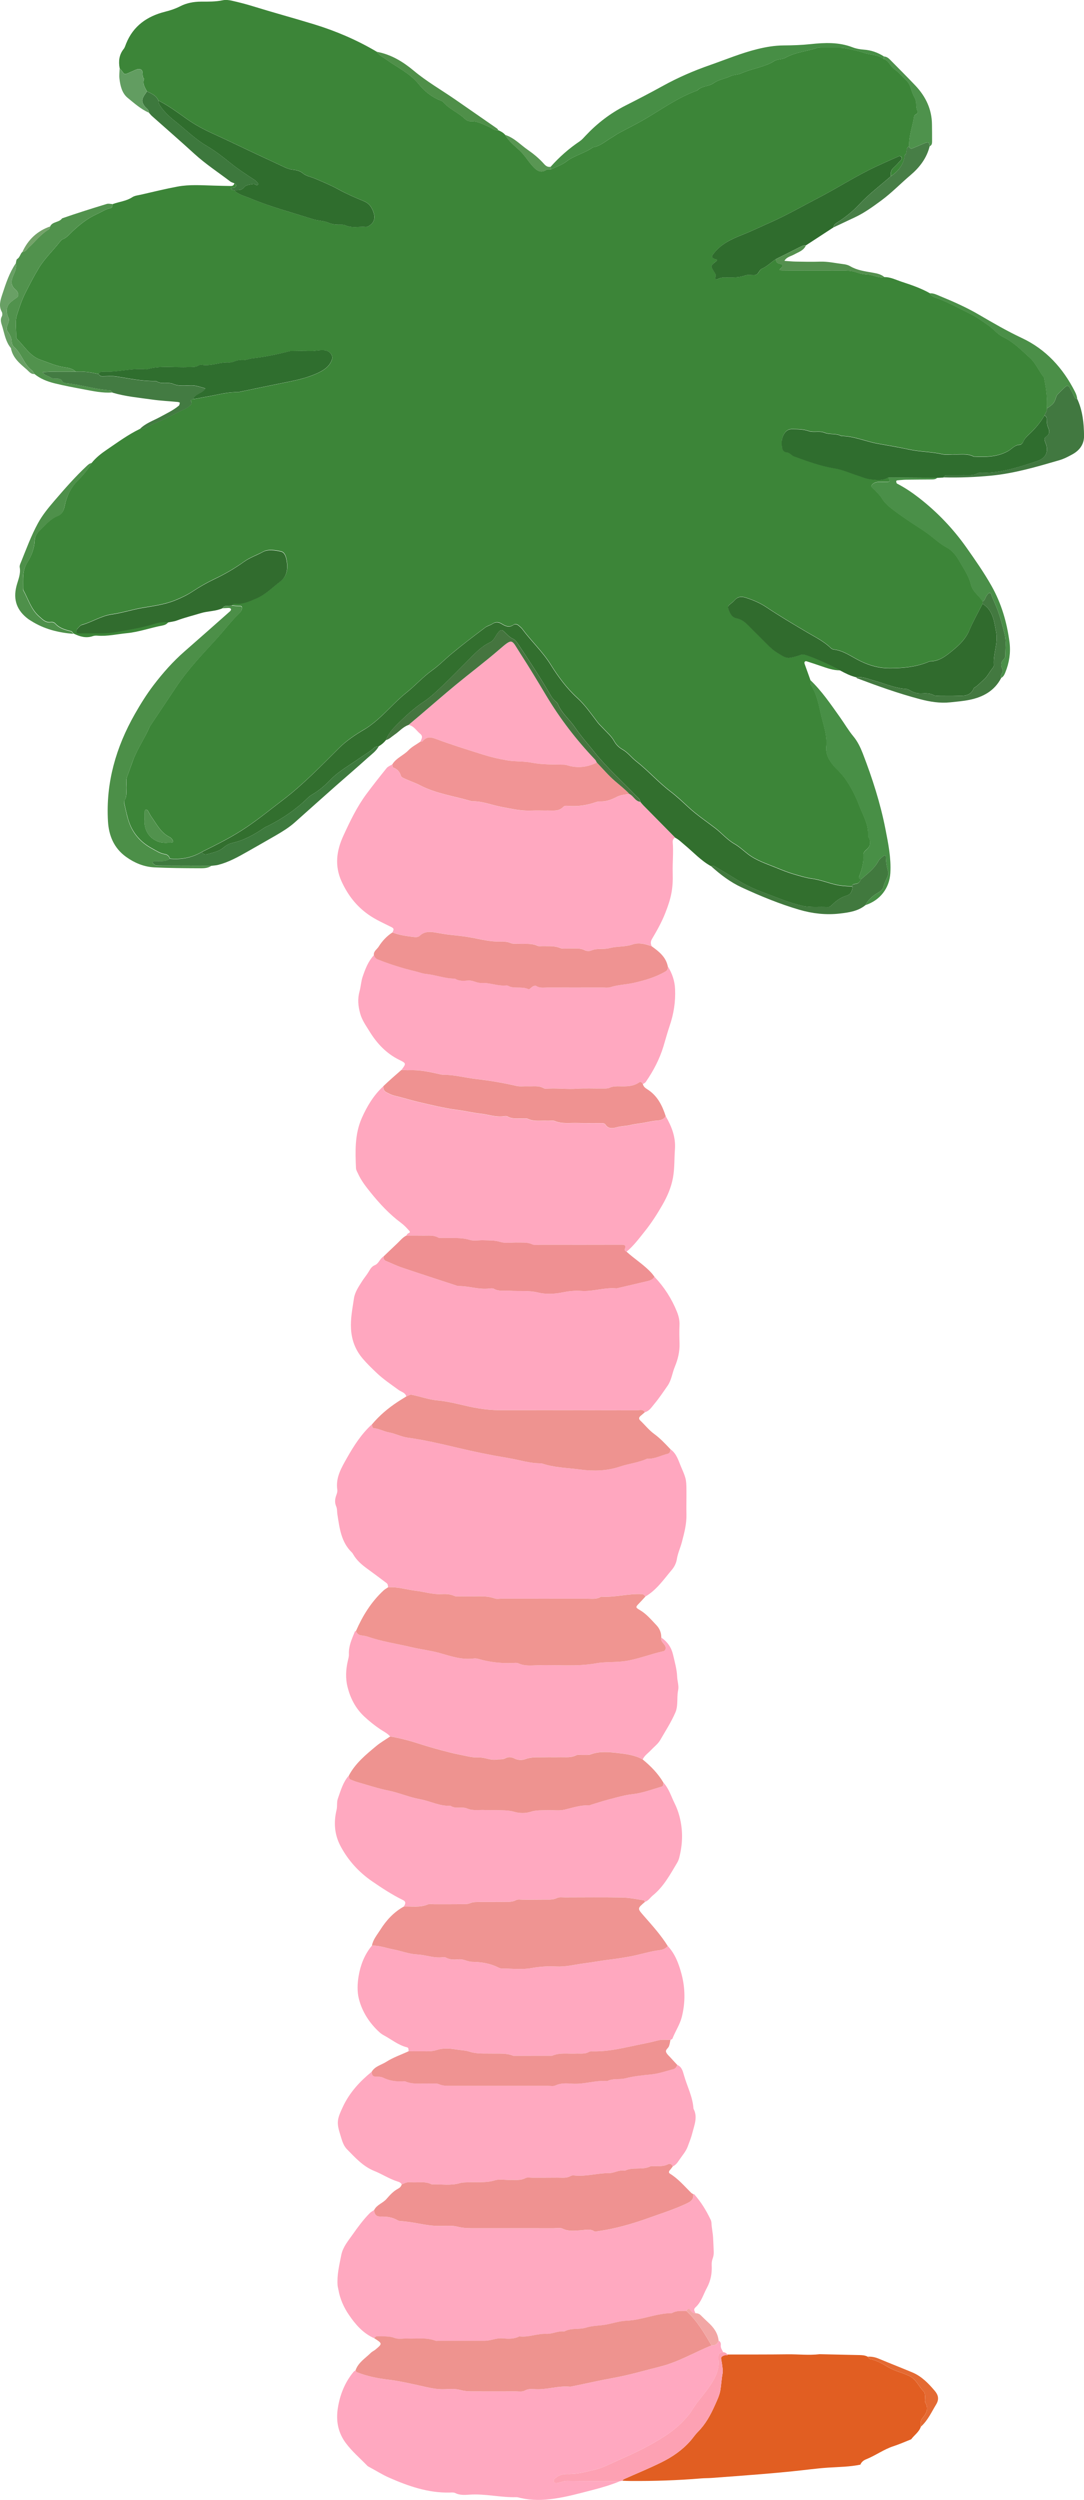 <?xml version="1.0" encoding="UTF-8"?><svg id="Layer_2" xmlns="http://www.w3.org/2000/svg" viewBox="0 0 389.89 898.42"><defs><style>.cls-1{fill:#69a065;}.cls-2{fill:#f09591;}.cls-3{fill:#ef9291;}.cls-4{fill:#ef9392;}.cls-5{fill:#ef9092;}.cls-6{fill:#ef9492;}.cls-7{fill:#f2a7a5;}.cls-8{fill:#ffa8bf;}.cls-9{fill:#ffa8c0;}.cls-10{fill:#ffa7bf;}.cls-11{fill:#ffa9c0;}.cls-12{fill:#ee9390;}.cls-13{fill:#ee938f;}.cls-14{fill:#e46a33;}.cls-15{fill:#f19495;}.cls-16{fill:#fda1b3;}.cls-17{fill:#2f6e2e;}.cls-18{fill:#2f6d2d;}.cls-19{fill:#2f6d2e;}.cls-20{fill:#306b2d;}.cls-21{fill:#326f2e;}.cls-22{fill:#e15e22;}.cls-23{fill:#41793e;}.cls-24{fill:#417840;}.cls-25{fill:#437940;}.cls-26{fill:#437b42;}.cls-27{fill:#3d783d;}.cls-28{fill:#3e7a3e;}.cls-29{fill:#45753f;}.cls-30{fill:#54904e;}.cls-31{fill:#629d61;}.cls-32{fill:#478e45;}.cls-33{fill:#477e46;}.cls-34{fill:#2f6c2d;}.cls-35{fill:#316c2e;}.cls-36{fill:#3c8538;}.cls-37{fill:#599653;}.cls-38{fill:#4b8f48;}.cls-39{fill:#488f46;}.cls-40{fill:#74a369;}.cls-41{fill:#4a8f48;}.cls-42{fill:#51924d;}.cls-43{fill:#4f8f49;}.cls-44{fill:#4e904a;}.cls-45{fill:#4e924c;}.cls-46{fill:#4c8f48;}</style></defs><g id="illustrations"><path class="cls-36" d="m32.94,166.41c1.55-1.95,3.5-3.46,5.54-4.84,3.84-2.6,7.57-5.36,11.77-7.39,2.21-.13,3.92-1.54,5.88-2.28,3.56-1.33,6.76-3.32,10.2-4.84.9-.4,1.66-.91,2.29-1.62.25-.28.43-.51.21-1.01-.33-.73-.21-.78.53-.94,1.74-.24,3.45-.65,5.18-.94,3.74-.62,7.4-1.75,11.25-1.6.13,0,.26-.08.39-.1,5.02-1.04,10.04-2.11,15.07-3.11,4.24-.84,8.51-1.64,12.48-3.4,2.34-1.04,4.66-2.3,5.65-5.01.57-1.56-.7-3.18-2.51-3.41-1.9-.24-3.7.38-5.57.27-2.06-.12-4.13-.03-6.19-.02-.27,0-.56-.02-.82.04-4.47,1.11-8.95,2.1-13.54,2.61-1.3.14-2.62.81-3.98.62-1.59-.22-2.86.94-4.39.85-3.29-.19-6.42,1.38-9.75.86-.38-.06-.88,0-1.19.2-1.13.73-2.38.54-3.6.6-5.04.25-10.14-.7-15.11.82-5.22-.56-10.32,1.11-15.53.83-.72-.04-1.36.07-1.7.82-2.72-.59-5.45-1.08-8.25-.83-1.08-1.13-2.6-1.39-3.99-1.59-3.11-.46-5.94-1.73-8.85-2.76-3.64-1.3-5.54-4.69-8.13-7.23-.27-.26-.47-.73-.46-1.1.08-2.59-.5-5.23.3-7.75.85-2.71,1.75-5.41,3.05-7.97,1.53-3,3.05-6,4.82-8.89,2.16-3.53,5.15-6.3,7.64-9.51.25-.32.57-.66.93-.8,1.48-.56,2.39-1.79,3.48-2.81,2.59-2.42,5.33-4.64,8.59-6.13,1.73-.78,3.31-1.88,5.22-2.28.62-.13.54-.87.62-1.4,2.35-.88,4.93-1.06,7.12-2.5.86-.57,2.04-.67,3.1-.91,4.39-1,8.77-2.09,13.2-2.91,4.33-.8,8.74-.45,13.12-.34,2.05.05,4.11.12,6.16.14.6,0,.98-.38,1.12-.98.68.42.94.91.18,1.48-.19.14-.51.09-.75.18-.28.1-.93-.05-.57.55.13.22.69.19,1.06.27,1.57,1.62,3.73,2.05,5.71,2.88,7.39,3.1,15.12,5.16,22.74,7.55,1.78.56,3.79.49,5.53,1.26,1.18.52,2.33.71,3.58.7.82,0,1.74-.11,2.43.22,2.39,1.12,4.88.38,7.32.58.74.06,1.27-.37,1.82-.81,1.54-1.24,1.55-2.9,1-4.49-.58-1.68-1.52-3.14-3.37-3.91-3.14-1.3-6.29-2.65-9.26-4.29-2.74-1.52-5.61-2.67-8.47-3.9-1.48-.63-3.1-.82-4.44-1.97-.86-.74-2.23-1.05-3.42-1.17-1.14-.12-2.11-.49-3.1-.95-3.81-1.77-7.62-3.54-11.41-5.32-4.81-2.26-9.6-4.59-14.44-6.79-3.22-1.46-6.28-3.11-9.18-5.16-3.32-2.35-6.6-4.81-10.27-6.65-.78-1.84-2.5-2.51-4.12-3.3-.76-1.39-1.67-2.75-1.01-4.47-.98-.95-.1-2.76-1.09-3.33-1.17-.68-2.49.42-3.72.82-.26.08-.49.24-.74.34-1.52.64-1.51.63-2.49-.75-.23-.32-.51-.59-.77-.88-.47-2.53-.22-4.88,1.46-6.98.41-.52.59-1.23.85-1.87,2.57-6.42,7.62-9.89,14.05-11.5,1.88-.47,3.64-1.05,5.37-1.93,2.34-1.21,4.91-1.68,7.55-1.69,2.61,0,5.21.06,7.79-.49,1.03-.22,2.21-.09,3.26.15,2.53.57,5.04,1.21,7.53,1.98,7.32,2.27,14.73,4.26,22.06,6.51,7.88,2.41,15.42,5.65,22.54,9.85.82,1.27,2.18,1.89,3.35,2.74,3.96,2.86,8.51,4.91,11.7,8.83,2.09,2.57,4.62,4.66,7.76,5.9.38.15.83.29,1.07.57,2.15,2.56,5.36,3.74,7.73,6,.62.59,1.28.97,2.19.94,2.41-.09,4.44,1.1,6.56,2.02,1.1.48,2.05,1.43,3.4,1.23.9.4,1.77.86,2.43,1.63,1.28,2.33,3.39,3.91,5.26,5.67,1.92,1.8,3.16,4.09,4.97,5.95,1.41,1.45,2.73,2.17,4.63.94.4-.26,1.07-.09,1.62-.12,1.83-.91,3.87-1.56,5.45-2.78,2.96-2.28,6.68-3.01,9.66-5.18,2.54-.36,4.37-2.11,6.47-3.33.94-.54,1.82-1.21,2.77-1.73,3.23-1.76,6.54-3.37,9.7-5.23,6.08-3.58,11.84-7.73,18.57-10.13,1.61-1.69,4.15-1.38,5.86-2.62,1.85-1.34,4.04-1.53,5.97-2.47,1.24-.61,2.61-.47,3.92-1.04,2.57-1.14,5.37-1.75,8.04-2.67,1.28-.44,2.6-.92,3.71-1.67,1.32-.89,2.9-.55,4.25-1.31,3.57-2.01,7.71-2.26,11.52-3.57.37-.13.82-.02,1.23-.02,2.2,0,4.4-.02,6.59.01.81.01,1.64.07,2.43.24,2.11.46,4.27.82,6.3,1.54,2.41.86,5.17.61,7.3,2.33,1.87.53,2.24,2.59,3.75,3.59,1.57,1.05,2.77,2.63,4.19,3.92.84.77,1.39,1.75,1.69,2.76.39,1.32.87,2.57,1.52,3.76.8,1.48.18,3.21.99,4.74.46.87-1.17,1.03-1.28,1.83-.51,3.6-1.95,7.05-1.78,10.77-1.44.57-.45,2.34-1.53,3.08-.39,3.41-2.31,5.8-5.06,7.65-.06-1.11,0-2.16.93-3.01,1.01-.92,1.92-1.96,2.85-2.96.32-.34.27-.78-.05-1.08-.16-.15-.54-.27-.73-.19-2.74,1.2-5.47,2.41-8.18,3.67-7.14,3.33-13.75,7.63-20.74,11.25-5.78,2.99-11.43,6.27-17.39,8.89-3.35,1.47-6.63,3.09-10.04,4.43-3.91,1.54-7.82,3.34-10.47,6.93-.66.9-.63,1.25.5,1.76.55.25,1.56.05.31,1.02-1.83,1.43-1.78,1.56-.48,3.64.37.6.77,1.07.45,1.84-.3.73.12,1.03.75.74.76-.35,1.48-.61,2.34-.6,2.58,0,5.16.19,7.69-.74.97-.36,2.18-.05,3.27-.11,1.48-.08,1.6-1.85,2.65-2.29,1.93-.82,3.32-2.35,5.04-3.44-.1,1.26.65,1.58,1.73,1.78.55.1.82.66.32,1.25-.3.36-1.59,1.03.04,1.05,6.86.1,13.71.03,20.57.05,2.17,0,4.31-.09,6.46.69,1.22.44,2.67.7,3.94.76,2.05.11,3.89,1.43,6,.89,2.23,0,4.18,1.04,6.23,1.71,3.46,1.13,6.9,2.31,10.08,4.11.56,1.29,1.88,1.51,2.96,1.91,3.96,1.48,7.63,3.56,11.41,5.4,2.34,1.13,4.39,2.66,6.52,4.11,1.93,1.31,3.36,3.28,5.42,4.27,3.78,1.82,6.59,4.73,9.62,7.47,2.2,2,3.22,4.7,4.99,6.93.23.29.23.77.31,1.16.62,3.34,1.1,6.7.84,10.11.17.98-.56,1.65-.83,2.48-1.44,2.51-3.29,4.67-5.39,6.65-.89.84-1.8,1.66-2.28,2.87-.18.45-.77,1.05-1.17,1.05-1.86,0-2.89,1.5-4.29,2.27-3.93,2.16-8.1,2.18-12.35,1.96-2.18-1.16-4.55-.68-6.86-.76-1.51-.05-3.08.22-4.52-.1-3.85-.87-7.82-.84-11.64-1.64-3.7-.78-7.41-1.44-11.13-2.08-4.53-.77-8.8-2.77-13.47-2.82-1.87-1.02-4.08-.39-5.95-1.16-1.89-.78-3.89.02-5.66-.58-1.88-.64-3.73-.72-5.64-.72-.14,0-.28,0-.41,0-1.63-.08-2.57.98-3.17,2.22-.45.95-.65,2.23-.58,3.14.08,1.04-.05,2.84,2.03,3.02.84.07,1.55,1.11,2.42,1.42,4.83,1.75,9.63,3.53,14.76,4.35,2.64.42,5.16,1.58,7.73,2.4,1.67.53,3.32,1.31,5.03,1.49,2.13.23,4.39.6,6.4-.71-.05.59,1.29,1.6-.49,1.65-.96.03-1.92,0-2.88,0-1.14-.01-2.29.45-2.73,1.32-.31.6.9,1.22,1.42,1.84.79.93,1.69,1.73,2.35,2.82.76,1.26,1.88,2.38,3.04,3.31,2.01,1.61,4.14,3.07,6.27,4.53,2.23,1.53,4.56,2.93,6.77,4.5,2.44,1.73,4.62,3.88,7.22,5.28,2.63,1.42,3.95,3.85,5.25,6.09,1.33,2.27,2.84,4.59,3.46,7.27.58,2.53,2.91,3.9,4.18,5.97v.84c-1.6,3.17-3.38,6.27-4.75,9.53-1.29,3.06-3.55,5.24-5.95,7.22-2.37,1.95-4.86,3.98-8.26,3.97-.25,0-.51.19-.76.29-4.37,1.74-8.91,2.17-13.6,2.19-3.83.01-7.21-.93-10.59-2.56-3.16-1.53-6.02-3.81-9.7-4.2-.37-.04-.77-.31-1.06-.58-2.48-2.4-5.61-3.91-8.5-5.62-4.92-2.91-9.83-5.81-14.59-8.99-2.24-1.5-4.78-2.58-7.4-3.42-1.64-.53-2.93-.38-4.06.95-.27.31-.59.58-.91.84-1.79,1.46-1.68,1.42-.93,3.23.53,1.27,1.36,2.16,2.6,2.4,2.34.45,3.75,2.12,5.28,3.65,2.14,2.13,4.27,4.28,6.42,6.41.87.86,1.79,1.62,2.87,2.28,3.5,2.15,3.46,2.27,7.43,1.16.78-.22,1.46-.67,2.34-.46,2.22.53,10.19,4.01,12.9,5.69-2.49.06-4.77-.82-7.07-1.59-1.66-.56-3.31-1.13-4.98-1.65-.62-.19-.99.25-.76.91.67,1.91,1.36,3.81,2.05,5.71.09.67-.04,1.48.3,2,2.11,3.28,2.76,7.08,3.61,10.74.86,3.67,2.24,7.33,1.86,11.17-.3,3.05,1.1,5.22,2.91,7.31.54.62,1.18,1.15,1.73,1.76.74.8,1.46,1.59,2.1,2.5,2.15,3.04,3.83,6.35,5.12,9.76,1.33,3.5,3.44,6.85,3.15,10.85-.03.36.36.73.5,1.11.49,1.43.26,2.67-.92,3.71-.61.54-1.35,1.12-1.28,2.02.21,2.8-.57,5.37-1.57,7.93-.14.36.29.71.7.86-.35.97-1,1.58-2.07,1.64-.59.03-1.02.26-1.23.83-2.04-.02-4.01-.18-6.05-.67-2.75-.67-5.39-1.7-8.26-2.1-2.21-.3-4.47-1.02-6.66-1.65-2.05-.6-4.09-1.43-6.1-2.25-3.51-1.44-7.18-2.57-10.25-4.94-1.62-1.25-3.13-2.68-4.88-3.68-2.65-1.51-4.56-3.86-6.95-5.68-3.24-2.46-6.63-4.75-9.65-7.55-2.09-1.94-4.2-3.92-6.47-5.64-4.36-3.32-7.96-7.46-12.27-10.82-1.71-1.33-2.99-3.15-4.97-4.25-1.15-.64-2.25-1.73-2.88-2.89-1.02-1.87-2.61-3.15-3.99-4.66-.65-.71-1.38-1.35-1.96-2.11-2.33-3.02-4.48-6.2-7.3-8.78-3.88-3.53-6.94-7.7-9.68-12.1-2.91-4.66-6.96-8.37-10.19-12.75-.32-.44-.78-.77-1.19-1.14-.56-.52-1.39-.72-1.9-.34-1.54,1.12-2.9.52-4.19-.28-1.19-.73-2.22-.87-3.42-.06-.79.53-1.81.72-2.56,1.28-4.13,3.1-8.25,6.23-12.22,9.54-2.31,1.92-4.44,4.12-6.84,5.83-3.36,2.4-6.06,5.48-9.27,8.03-4.26,3.39-7.75,7.71-12.08,11.1-.97.76-1.93,1.48-3,2.1-3.29,1.93-6.46,4.03-9.19,6.74-6.51,6.45-12.84,13.07-20.18,18.65-4.32,3.29-8.53,6.72-13.03,9.77-5.09,3.45-10.58,6.19-16.08,8.9-3.58,2.11-7.45,2.87-11.56,2.47-.28-.84-.85-1.47-1.71-1.6-1.82-.27-3.3-1.29-4.84-2.13-3.71-2.02-6.5-5.01-8-8.98-.85-2.26-1.28-4.68-1.85-7.03-.09-.38-.14-.91.05-1.21,1.07-1.65.53-3.47.67-5.22.09-1.08-.16-2.18.25-3.25.78-2.02,1.46-4.08,2.23-6.11,1.55-4.07,4.08-7.66,5.81-11.65.11-.25.26-.48.41-.71,3.09-4.63,6.18-9.26,9.27-13.88,4.13-6.17,9.19-11.47,14.13-16.87,2.86-3.12,5.41-6.52,8.45-9.47.68-.66,1.32-1.62.95-2.47-.16-.37-1.51-.21-2.31-.3-.41-.04-.82-.1-1.23-.15.35-.47.81-.71,1.41-.66,2.7.26,5.03-.9,7.42-1.88,3.35-1.38,5.84-3.95,8.62-6.11,2.59-2.01,2.79-4.94,2.21-7.85-.22-1.1-.66-2.62-2.01-2.91-2.13-.46-4.6-.88-6.43.13-2.23,1.23-4.68,2.01-6.82,3.55-3.29,2.36-6.83,4.43-10.53,6.18-2.7,1.28-5.33,2.76-7.81,4.41-2.04,1.35-4.13,2.34-6.4,3.27-3.83,1.56-7.86,2.06-11.8,2.73-3.74.64-7.33,1.82-11.07,2.35-3.82.54-7.04,2.76-10.7,3.76-.7.19-1.24,1.03-1.81,1.61-.15.16-.17.49-.17.75,0,.54.48.71.85.69,4.62-.21,9.21.32,13.88-.56,4.38-.83,8.81-1.45,13.06-2.8,1.75-.55,3.42-.83,5.2-.6-.49.75-1.33,1.08-2.07,1.22-4.29.79-8.41,2.33-12.78,2.75-3.53.34-7.02,1.18-10.61.9-.53-.04-1.12-.03-1.62.15-2.5.88-4.78.17-7.01-.93-.26-.29-.47-.75-.79-.84-2.11-.56-4.22-1.04-5.76-2.81-.3-.35-1.02-.59-1.48-.51-1.93.33-3-.9-4.26-1.99-2.93-2.54-3.93-6.2-5.7-9.41-.12-.22-.13-.53-.13-.8.03-3.12-.36-6.23,1.51-9.16,1.52-2.39,2.55-5.08,2.68-8.06.06-1.34.86-2.58,1.88-3.55,1.97-1.88,3.67-4.06,6.35-5.13,1.43-.57,2.17-1.73,2.51-3.44.7-3.49,2.1-6.67,4.77-9.31,1.89-1.88,3.67-3.97,4.97-6.38Zm19.09,127.51h-.01c0,.14.01.28,0,.41-.54,5.19,3.4,9.04,8.46,8.53.41-.04.83.04,1.23-.02.21-.03.52-.23.55-.38.03-.23-.11-.52-.26-.72-.25-.32-.52-.7-.87-.86-3.29-1.55-4.78-4.72-6.74-7.46-.47-.66-.78-1.43-1.23-2.12-.12-.19-.45-.33-.68-.33-.15,0-.41.3-.42.48-.05.82-.02,1.64-.02,2.47Z"/><path class="cls-10" d="m241.13,520.83c2.29,1.58,2.92,4.22,3.92,6.52,1.97,4.53,1.84,4.59,1.85,10.29,0,2.19-.05,4.38,0,6.57.09,3.44-.78,6.71-1.64,9.98-.55,2.09-1.49,4.05-1.83,6.23-.2,1.29-.87,2.66-1.72,3.67-2.95,3.48-5.53,7.34-9.61,9.7-.26-.52-.65-.86-1.26-.89-4.93-.26-9.75,1.26-14.68.91-1.62,1.06-3.45.71-5.21.71-10.17.02-20.33,0-30.5,0-.82,0-1.72.2-2.46-.06-3.75-1.32-7.61-.52-11.41-.76-1.09-.07-2.34.24-3.26-.18-1.6-.74-3.21-.69-4.83-.62-3.03.12-5.9-.85-8.86-1.2-3.35-.39-6.62-1.51-10.05-1.27-.06-.54-.03-1.11-.54-1.49-2.29-1.71-4.56-3.44-6.88-5.11-2.01-1.45-3.86-3.03-5.12-5.21-.14-.24-.27-.49-.47-.67-3.91-3.76-4.45-8.81-5.23-13.75-.15-.93-.02-1.88-.42-2.81-.57-1.3-.48-2.65.02-3.99.23-.63.48-1.35.38-1.98-.67-4.41,1.51-7.99,3.51-11.53,2.47-4.36,5.19-8.59,8.95-12.01.06.53-.01,1.3.64,1.36,1.93.2,3.63,1.19,5.47,1.53,2.3.43,4.38,1.57,6.64,1.87,6.05.82,12,2.22,17.89,3.62,6.06,1.44,12.15,2.69,18.26,3.7,4,.66,7.92,2.01,12.04,1.91,4.52,1.61,9.34,1.61,14.01,2.25,4.68.64,9.53.52,14.2-1.05,3.2-1.08,6.63-1.4,9.74-2.83,2.68.16,5-1.18,7.5-1.8.87-.22.84-.96.94-1.63Z"/><path class="cls-9" d="m242.81,301c-.63.41-.92,1-.85,1.73.32,3.64-.11,7.29,0,10.93.18,5.79-.59,9.18-2.66,14.44-1.29,3.29-2.99,6.32-4.78,9.33-.54.91-.57,1.73-.11,2.62-2.21-.77-4.55-1.41-6.78-.65-2.75.94-5.63.6-8.4,1.34-2.04.54-4.32-.1-6.43.82-.68.3-1.77.29-2.41-.05-1.7-.91-3.48-.58-5.23-.66-1.23-.06-2.61.29-3.67-.16-2.01-.85-4.03-.57-6.06-.68-.68-.03-1.47.17-2.04-.09-2.23-1.03-4.56-.62-6.86-.74-.95-.05-2,.09-2.82-.27-1.2-.53-2.39-.56-3.61-.52-3.56.1-6.97-.78-10.43-1.43-2.65-.5-5.35-.76-8.04-1.05-1.21-.13-2.4-.35-3.59-.55-2.33-.39-4.89-1.09-7,.92-.66.62-1.56.53-2.36.43-2.54-.31-5.08-.65-7.48-1.63.13-.67.9-1.23-.39-1.88-2.79-1.4-5.67-2.65-8.27-4.48-4.37-3.06-7.41-7.03-9.64-11.84-2.63-5.69-1.87-11.16.6-16.52,2.39-5.2,4.87-10.39,8.3-15.01,2.35-3.16,4.79-6.26,7.27-9.32.49-.6,1.35-.9,2.04-1.33.09.4.08,1.09.28,1.16,1.49.53,2.37,1.48,2.83,3.03.14.49,1.04.82,1.65,1.1,1.73.78,3.55,1.4,5.24,2.27,5.87,3.04,12.4,3.87,18.62,5.73,3.73-.13,7.18,1.38,10.77,2.04,3.49.64,6.9,1.46,10.48,1.31,2.06-.09,4.13,0,6.19-.02,1.89-.02,3.85.35,5.4-1.31.58-.62,1.58-.37,2.39-.32,3.03.15,5.98-.27,8.85-1.23.64-.21,1.32-.44,1.98-.41,2.13.1,4.06-.6,5.86-1.55,1.53-.8,3.11-.97,4.74-1.12,1.48.69,2.07,2.61,3.9,2.81.35.41.68.84,1.05,1.22,3.82,3.87,7.64,7.74,11.46,11.61Z"/><path class="cls-11" d="m134.64,840.34c-4.04-1.75-6.8-4.96-9.18-8.46-1.83-2.7-3.17-5.7-3.74-8.97-.09-.53-.26-1.06-.3-1.59-.26-3.7.61-7.27,1.32-10.86.58-2.93,2.47-5.1,4.11-7.43,1.88-2.67,3.81-5.3,6.11-7.63.46-.47,1.08-.79,1.63-1.17-.02,1.49.71,2.44,2.19,2.39,2.24-.07,4.34.2,6.31,1.36.54.32,1.32.24,1.99.33.81.11,1.62.17,2.43.29,3.48.51,6.91,1.4,10.47,1.38,2.19-.01,4.48-.26,6.56.26,1.64.41,3.22.54,4.85.55,9.9.02,19.81,0,29.71.01,1.1,0,2.37-.29,3.26.15,2.14,1.06,4.34.73,6.48.6,1.72-.11,3.38-.69,5,.41.24.17.75-.03,1.13-.08,6.33-.88,12.47-2.66,18.44-4.8,4.59-1.65,9.27-3.11,13.71-5.24,1.69-.81,2.41-1.57,2.18-3.31.14.02.33-.01.4.07,2.45,2.75,4.35,5.85,5.92,9.17.17.36.26.78.28,1.18.08,1.76.5,3.53.58,5.22.08,1.67.19,3.38.23,5.08.02.82-.06,1.6-.37,2.4-.28.74-.4,1.6-.36,2.39.16,2.89-.33,5.6-1.73,8.18-1.29,2.38-2,5.11-4.09,7-.91.82-.26,1.43,0,2.14-.88.06-1.39-.34-1.87-1.1-.48-.76-1.08-.44-1.44.28-1.77.03-3.57-.17-5.2.79-5.6.03-10.78,2.51-16.4,2.73-2.75.11-5.5,1.19-8.33,1.55-2,.25-4.15.3-5.99.89-2.64.85-5.5.04-7.97,1.42-2.22-.29-4.26.94-6.43.85-3.29-.13-6.42,1.34-9.73.91-1.91,1.03-4.01.91-6.02.72-2.26-.21-4.26.87-6.44.87-5.63-.01-11.25,0-16.88,0-.27,0-.58.07-.82-.02-3.31-1.28-6.76-.64-10.15-.79-1.51-.07-3.16.33-4.49-.18-2.03-.77-4.04-.53-6.06-.66-.6-.04-1.05.2-1.33.74Z"/><path class="cls-10" d="m146.14,501.86c-.37-1.41-1.78-1.61-2.74-2.31-2.75-2.01-5.57-3.88-8.06-6.27-1.66-1.59-3.3-3.17-4.8-4.92-2.68-3.11-4.05-6.66-4.29-10.78-.22-3.73.53-7.35,1.06-10.97.33-2.25,1.73-4.28,2.98-6.24.73-1.15,1.64-2.18,2.33-3.36.57-.96,1.08-1.87,2.19-2.32,1.46-.59,1.79-2.35,3.11-3.11,0,.72.15,1.31.94,1.62,1.9.75,3.73,1.68,5.65,2.33,6.3,2.13,12.62,4.18,18.94,6.25.51.17,1.04.41,1.56.41,3.69-.03,7.27,1.35,10.99.88.54-.07,1.2-.14,1.63.1,1.81,1.04,3.76.57,5.65.7,3.39.24,6.76-.2,10.2.64,2.73.66,5.83.55,8.6,0,2.32-.47,4.6-.76,6.89-.58,4.28.34,8.38-1.31,12.64-.92.26.02.54-.08.8-.14,3.29-.77,6.58-1.54,9.87-2.31,1.2-.28,2.41-.53,3.11-1.71,3.51,3.69,6.22,7.9,8.11,12.62.61,1.52.98,3.1.9,4.79-.1,2.19-.05,4.4.02,6.6.08,2.92-.59,5.67-1.7,8.34-.94,2.25-1.18,4.78-2.61,6.83-1.56,2.24-3.08,4.52-4.83,6.6-.93,1.11-1.75,2.5-3.34,2.9-.75-1.26-1.98-.69-2.98-.69-16.48-.04-32.96-.03-49.45-.05-2.44,0-4.84-.27-7.29-.64-4.95-.76-9.71-2.42-14.74-2.85-3.19-.28-6.29-1.43-9.46-2.06-.56-.11-1.25.39-1.88.61Z"/><path class="cls-8" d="m239.44,401.14c2.14,3.69,3.65,7.52,3.32,11.92-.26,3.4-.08,6.78-.71,10.21-.66,3.61-2.09,6.79-3.84,9.84-1.9,3.3-3.98,6.53-6.36,9.49-2.02,2.52-3.97,5.16-6.5,7.25-.42-.16-.79-.51-.65-.89.5-1.26.17-1.62-1.19-1.61-9.63.04-19.25.02-28.88.01-1.1,0-2.34.25-3.26-.18-1.74-.8-3.49-.57-5.26-.62-2.06-.07-4.26.37-6.15-.21-2.06-.64-4.05-.53-6.08-.61-1.65-.07-3.42.35-4.93-.12-3.11-.96-6.24-.6-9.36-.73-.69-.03-1.5.17-2.03-.13-1.69-.94-3.48-.63-5.24-.67-2.06-.04-4.13-.02-6.19-.02.15-.22.27-.47.45-.65.32-.32,1.25-.39.62-1.09-.91-1.02-1.86-2.04-2.96-2.85-4.2-3.12-7.69-6.89-10.97-10.95-1.73-2.15-3.38-4.27-4.51-6.77-.28-.62-.69-1.26-.72-1.9-.27-6.14-.48-12.27,2.11-18.1,1.89-4.26,4.26-8.17,7.7-11.36,0,.87.19,1.69,1,2.12.96.51,1.91,1.01,3.01,1.27,3.02.72,5.99,1.67,9.01,2.37,4.48,1.03,8.93,2.14,13.53,2.73,2.78.35,5.59,1.06,8.39,1.35,2.83.3,5.59,1.39,8.51.93.4-.06.9-.1,1.22.09,1.66.99,3.47.64,5.23.72.69.03,1.48-.17,2.04.11,2.23,1.1,4.58.59,6.88.71.96.05,2.04-.24,2.86.11,2.66,1.11,5.41.63,8.12.71,2.75.08,5.5.02,8.25.03.68,0,1.45-.08,1.87.58,1.07,1.66,2.79,1.27,4.08.91,1.61-.45,3.25-.4,4.81-.79,1.61-.4,3.22-.5,4.8-.81,1.74-.33,3.43-.73,5.22-.83.99-.06,2.14-.47,2.73-1.54Z"/><path class="cls-9" d="m223.02,891.69c-3.24,1.35-6.6,2.33-9.98,3.2-4.59,1.18-9.19,2.46-13.87,3.12-3.9.55-7.92.64-11.86-.24-.53-.12-1.07-.34-1.59-.32-5.62.16-11.15-1.29-16.79-.91-1.75.12-3.55.26-5.26-.6-.56-.28-1.35-.16-2.03-.15-7.68.16-14.76-2.32-21.62-5.32-2.45-1.07-4.8-2.58-7.22-3.86-.24-.13-.5-.26-.69-.45-2.65-2.76-5.59-5.2-7.88-8.36-2.79-3.86-3.41-8.11-2.7-12.48.76-4.72,2.53-9.19,5.67-12.95.17-.2.44-.31.67-.46.16.21.28.54.5.62,3.54,1.4,7.3,2.18,11.01,2.63,4.06.49,7.98,1.39,11.95,2.26,2.9.64,5.81,1.4,8.86,1.21,1.77-.11,3.63-.19,5.3.27,1.36.38,2.67.51,4.03.51,5.36.01,10.72.02,16.08,0,1.09,0,2.23.26,3.24-.3,1.16-.65,2.41-.55,3.62-.48,4.25.26,8.37-1.33,12.63-.89.26.03.54-.08.8-.14,5.02-1.04,10.03-2.17,15.08-3.09,5.59-1.02,11.03-2.63,16.53-4.01,6.54-1.64,12.28-5.11,18.44-7.61,1.28.1,2.1-.51,2.54-1.68.69.34.84.95.77,1.62-.1.99.46,1.72.88,2.51-.85.09-1.66.23-1.68,1.36,0,.41-.06.83-.01,1.24.4,3.47-.95,6.27-2.83,9.14-2.1,3.2-4.81,5.93-6.75,9.2-.72,1.21-1.62,2.18-2.53,3.19-3.61,4.03-8.19,6.8-12.82,9.36-4.52,2.5-9.33,4.5-14.03,6.66-1.6.74-3.23,1.51-4.92,1.92-3.41.84-6.83,1.81-10.39,1.71-1.9-.05-3.49.49-4.79,1.85-.15.16-.2.51-.16.75.07.45.41.66.87.65,1.36-.03,2.53-.83,3.97-.8,6.32.12,12.65.09,18.97.11Z"/><path class="cls-11" d="m243.63,742.11c1.59.69,1.97,2.24,2.36,3.64,1.14,4.03,3.17,7.81,3.44,12.08,1.61,2.97.3,5.88-.4,8.71-.41,1.67-1.1,3.33-1.7,4.96-.64,1.73-1.98,3.21-3.04,4.79-.61.91-1.24,1.81-2.3,2.27-.34-.73-1.01-1.12-1.66-.78-1.68.87-3.45.7-5.21.72-.41,0-.89-.1-1.22.07-2.91,1.44-6.28.09-9.17,1.56-1.98-.47-3.69.86-5.61.85-4.22-.02-8.35,1.34-12.61.84-.39-.05-.88-.04-1.2.16-1.53.93-3.2.6-4.82.63-3.02.04-6.04.01-9.05.03-.82,0-1.78-.21-2.44.13-1.84.97-3.75.6-5.64.67-1.78.06-3.69-.37-5.32.13-3.25,1.01-6.5.55-9.75.72-.95.05-1.94.01-2.83.28-3.37,1.02-6.79.35-10.19.46-2.46-1.28-5.11-.5-7.67-.77-1.18-.12-2.12.37-3.11.83-.29-.73-1.01-.94-1.62-1.13-2.88-.92-5.41-2.61-8.18-3.72-4.12-1.65-6.93-4.81-9.9-7.84-1.41-1.44-1.82-3.37-2.39-5.16-1.44-4.49-1.14-5.7.95-10.14,2.39-5.08,6.05-9.05,10.34-12.54.11.83.22,1.64,1.34,1.71.94.06,1.89-.05,2.81.39,2.25,1.08,4.66,1.47,7.15,1.29.27-.02.58-.06.82.04,2.89,1.24,5.93.63,8.91.78,1.09.05,2.31-.18,3.24.23,1.47.65,2.93.58,4.43.58,11.52.01,23.04,0,34.56,0,.96,0,2.06.25,2.85-.13,1.98-.94,4.04-.79,6.05-.64,4.26.32,8.36-1.33,12.6-.93,2.03-1.06,4.32-.46,6.4-.98,3.03-.75,6.12-1.11,9.19-1.4,2.88-.27,5.53-1.22,8.27-1.94.67-.18,1.08-.81,1.32-1.48Z"/><path class="cls-11" d="m238.6,640.63c2,2.13,2.78,4.92,4.04,7.45.72,1.45,1.3,3,1.72,4.57,1.38,5.24,1.19,10.04-.04,14.92-.16.65-.42,1.31-.76,1.88-2.52,4.2-4.84,8.57-8.75,11.74-.94.77-1.58,1.91-2.82,2.31-.17-.2-.32-.56-.52-.59-2.54-.37-5.09-.93-7.64-.98-6.87-.13-13.74-.05-20.61-.04-.96,0-2.04-.18-2.84.2-1.6.77-3.22.56-4.85.59-2.47.04-4.95.01-7.42.03-.82,0-1.79-.21-2.44.13-1.84.98-3.76.61-5.65.66-2.47.07-4.95,0-7.42.03-1.22,0-2.42-.04-3.63.48-.83.36-1.87.3-2.82.31-3.3.04-6.6.02-9.89.03-.82,0-1.74-.2-2.45.09-2.79,1.15-5.67.61-8.52.71.45-.86.93-1.66-.37-2.3-3.91-1.92-7.54-4.3-11.12-6.76-4.77-3.29-8.55-7.45-11.29-12.57-2.23-4.17-2.54-8.56-1.46-13.05.33-1.37.01-2.77.46-4.04,1.03-2.91,1.85-5.94,3.97-8.34.11.51-.03,1.18.58,1.44.87.37,1.76.71,2.66.97,3.64,1.03,7.24,2.24,10.94,2.98,3.86.77,7.43,2.39,11.34,3.1,3.68.66,7.14,2.58,11.05,2.39,1.85,1.27,4.11.16,5.98.97,2.15.93,4.33.4,6.49.55,1.23.08,2.47-.01,3.7.03,2.3.07,4.57-.05,6.88.64,1.76.52,3.95.54,5.69-.03,2.06-.67,4.04-.52,6.07-.6,2.06-.08,4.2.29,6.15-.17,2.9-.68,5.72-1.68,8.77-1.56.38.01.78-.21,1.17-.33,2.07-.62,4.12-1.31,6.22-1.84,2.74-.7,5.49-1.54,8.29-1.84,3.69-.4,7.08-1.72,10.57-2.74.64-.19.49-.9.58-1.42Z"/><path class="cls-8" d="m140.33,624.06c-.99-1.15-2.35-1.77-3.58-2.6-2.04-1.37-3.95-2.9-5.77-4.6-3.13-2.93-4.97-6.58-5.98-10.57-.76-3.03-.63-6.27.1-9.37.19-.81.43-1.59.39-2.41-.14-2.96,1.09-5.54,2.16-8.18.04-.09.24-.12.37-.17.31.84.89,1.4,1.77,1.54.8.13,1.59.18,2.39.46,5.13,1.76,10.51,2.55,15.77,3.79,3.42.81,6.91,1.18,10.32,2.15,3.88,1.1,7.83,2.47,12.02,1.93.53-.07,1.12-.03,1.63.11,3.95,1.14,7.98,1.65,12.09,1.53.82-.02,1.76-.21,2.45.1,2.25,1.04,4.59.75,6.89.68,6.97-.24,13.94.58,20.92-.68,3.44-.62,7.03-.29,10.58-.82,4.75-.7,9.13-2.57,13.76-3.54.79-.17,1.03-1.21.55-2.03-.54-.92-1.65-1.55-1.33-2.87,2.23,1.51,3.64,3.5,4.26,6.2.61,2.63,1.36,5.21,1.47,7.93.07,1.59.68,3.26.36,4.74-.36,1.65-.23,3.24-.34,4.86-.08,1.09-.19,2.1-.64,3.15-1.51,3.51-3.59,6.7-5.49,9.99-.8,1.38-2.2,2.4-3.32,3.6-1.01,1.09-2.33,1.92-2.97,3.34-2.78-1.57-5.95-1.98-8.96-2.32-3.18-.36-6.53-.73-9.74.48-.85.32-1.89.16-2.84.2-.82.04-1.78-.2-2.44.14-1.83.94-3.74.63-5.64.67-1.92.05-3.84-.02-5.76.03-2.3.06-4.59-.19-6.87.67-1.19.45-2.7.4-4-.27-1.03-.54-2.12-.62-3.14-.05-1.03.57-2.14.31-3.2.48-2.24.35-4.3-.86-6.43-.76-2.52.13-4.84-.65-7.23-1.09-1.04-.19-2.1-.45-3.14-.71-3.79-.95-7.56-1.99-11.27-3.2-3.34-1.09-6.72-1.96-10.19-2.55Z"/><path class="cls-9" d="m144.39,384.53c1.74-2.33,1.76-2.38-.75-3.61-4.68-2.3-8.06-5.89-10.76-10.29-1.27-2.07-2.67-3.97-3.34-6.41-.75-2.71-.97-5.28-.21-8,.47-1.68.52-3.45,1.09-5.15.96-2.84,2.01-5.58,4.08-7.82.26.66.67,1.24,1.32,1.5,4.4,1.76,8.91,3.19,13.52,4.28,1.3.31,2.53.84,3.94.97,3.49.32,6.83,1.71,10.4,1.68,1.48,1.01,3.18.81,4.79.68,1.71-.13,3.09.99,4.8.89,2.99-.18,5.86,1.19,8.91.88.48-.05,1,.38,1.53.52,2.1.54,4.36-.16,6.45.84.3.14,1.05-.77,1.65-1.08.32-.16.87-.25,1.14-.08,1.27.82,2.67.53,4.01.54,6.59.03,13.18.01,19.76,0,.96,0,1.99.18,2.87-.11,2.73-.88,5.59-.93,8.36-1.55,3.98-.89,7.88-2.01,11.44-4.09.73-.42.85-.99.91-1.67,1.48,2.46,2.38,5.06,2.51,7.98.21,4.57-.48,8.96-1.96,13.27-.83,2.44-1.49,4.94-2.24,7.41-1.41,4.61-3.64,8.82-6.37,12.77-.22.31-.64.48-.97.71-.26-.55-.75-1.02-1.26-.65-2.17,1.55-4.62,1.51-7.1,1.46-1.23-.03-2.43-.04-3.62.52-.7.33-1.6.26-2.42.27-3.16.03-6.34-.15-9.49.08-3.26.23-6.48-.22-9.72-.07-.68.03-1.5.18-2.04-.12-1.82-1.02-3.76-.59-5.65-.69-1.37-.07-2.8.18-4.11-.12-4.76-1.1-9.53-1.92-14.39-2.47-4.03-.45-7.98-1.55-12.08-1.57-.4,0-.81-.1-1.21-.19-3.58-.83-7.16-1.58-10.87-1.45-.96.03-1.92-.04-2.88-.07Z"/><path class="cls-8" d="m240.18,699.36c2.67,2.86,3.98,6.44,4.95,10.08,1.35,5.08,1.4,10.24.11,15.39-.7,2.8-2.36,5.18-3.38,7.83-.08.2-.44.29-.68.43-1.5.05-3.08-.17-4.49.21-2.36.64-4.73,1.08-7.11,1.58-5.44,1.13-10.82,2.49-16.43,2.35-.4,0-.89-.04-1.2.15-1.53.93-3.2.57-4.82.65-2.84.15-5.75-.44-8.5.78-4.66,0-9.33.01-13.99.02-2.48-1.05-5.09-.73-7.67-.8-2.71-.07-5.41.19-8.11-.7-1.48-.49-3.18-.5-4.78-.78-2.24-.39-4.68-.58-6.91.18-1.22.41-2.4.47-3.62.48-2.2.01-4.39-.01-6.59-.02-.05-.53.08-1.26-.55-1.41-3.12-.75-5.55-2.8-8.29-4.28-.59-.32-1.17-.7-1.66-1.16-3.6-3.29-6.19-7.32-7.38-11.97-.66-2.57-.54-5.49-.1-8.15.66-4,2.13-7.8,4.8-11,2.62-.09,5.06.85,7.58,1.34,2.92.56,5.79,1.71,8.71,1.84,3.15.14,6.15,1.46,9.33.98.26-.04.6-.05.81.07,1.51.89,3.19.85,4.81.69,1.72-.16,3.12.88,4.8.91,3.27.05,6.48.56,9.46,2.05.36.18.77.34,1.16.34,3.58.02,7.24.48,10.7-.14,3.02-.55,5.98-.73,8.95-.57,3.34.18,6.52-.68,9.74-1.1,3.34-.43,6.67-1.06,10.03-1.46,2.28-.27,4.56-.63,6.82-1.06,3.59-.67,7.06-1.85,10.71-2.28,1.05-.12,2.08-.56,2.79-1.47Z"/><path class="cls-22" d="m294.79,846.06c4.72.11,9.44.22,14.15.31,1.09.02,2.16.06,3.14.59.26.29.48.77.79.83,2.14.45,4.02,1.38,5.88,2.52,1.69,1.03,3.56,1.84,5.46,2.43.91.28,1.7.67,2.55,1.02,2.74,1.14,3.66,3.92,5.55,5.81.32.32.35,1,.4,1.52.08.81-.23,1.8.13,2.42,1.29,2.22.29,3.9-1.06,5.51-.81.97-.72,1.99-.57,3.08-.62,1.93-2.35,3.01-3.48,4.55-2.13.84-4.22,1.78-6.4,2.49-3.5,1.14-6.46,3.37-9.85,4.71-.85.34-1.65.96-2.02,1.91-3.78.78-7.62.82-11.44,1.06-4.36.28-8.7.91-13.05,1.34-3.81.38-7.63.73-11.45,1.04-5.86.47-11.73.91-17.6,1.34-1.23.09-2.47.06-3.7.16-8.48.71-16.97.99-25.48.93-.96,0-1.92-.06-2.88-.09.18-.19.32-.46.55-.56,4.49-2.01,9.06-3.86,13.46-6.04,3.94-1.94,7.58-4.42,10.51-7.79.9-1.03,1.66-2.2,2.62-3.16,2.78-2.77,4.6-6.13,6.16-9.65.78-1.74,1.64-3.52,1.95-5.37.33-2.01.42-4.06.8-6.09.19-1.04-.1-2.17-.21-3.26-.07-.67-.28-1.34-.32-2.01-.05-.78.35-1.31,1.18-1.38.68-.05,1.37-.05,2.06-.05,6.88-.02,13.76.02,20.63-.08,3.85-.05,7.69.42,11.54-.04Z"/><path class="cls-2" d="m237.84,588.52c-.32,1.31.79,1.95,1.33,2.87.48.82.24,1.86-.55,2.03-4.64.98-9.02,2.84-13.76,3.54-3.55.53-7.14.19-10.58.82-6.98,1.26-13.95.44-20.92.68-2.3.08-4.64.36-6.89-.68-.69-.32-1.63-.13-2.45-.1-4.11.12-8.14-.38-12.09-1.53-.51-.15-1.1-.18-1.63-.11-4.19.54-8.15-.83-12.02-1.93-3.41-.97-6.9-1.34-10.32-2.15-5.26-1.24-10.64-2.02-15.77-3.79-.81-.28-1.59-.33-2.39-.46-.87-.14-1.46-.7-1.77-1.54,2.4-5.49,5.5-10.5,9.93-14.59.48-.45,1.09-.76,1.64-1.14,3.44-.23,6.7.88,10.05,1.27,2.96.35,5.82,1.32,8.86,1.2,1.62-.07,3.23-.11,4.83.62.92.42,2.16.11,3.26.18,3.8.24,7.66-.56,11.41.76.74.26,1.64.06,2.46.06,10.17,0,20.33.02,30.5,0,1.76,0,3.59.35,5.21-.71,4.93.35,9.75-1.17,14.68-.91.61.03.99.38,1.26.89-.74.8-1.46,1.62-2.22,2.39-1.32,1.35-1.38,1.49.15,2.38,2.43,1.4,4.17,3.52,6.05,5.49,1.16,1.21,1.78,2.74,1.75,4.46Z"/><path class="cls-13" d="m255.93,842.89c-6.16,2.5-11.91,5.97-18.44,7.61-5.5,1.38-10.94,2.99-16.53,4.01-5.05.92-10.05,2.05-15.08,3.09-.27.05-.54.16-.8.14-4.26-.44-8.38,1.15-12.63.89-1.21-.07-2.46-.17-3.62.48-1.01.56-2.15.3-3.24.3-5.36.02-10.72.02-16.08,0-1.36,0-2.66-.14-4.03-.51-1.67-.46-3.54-.38-5.3-.27-3.05.19-5.96-.57-8.86-1.21-3.96-.87-7.89-1.78-11.95-2.26-3.71-.44-7.47-1.23-11.01-2.63-.21-.08-.33-.41-.5-.62.97-2.87,3.53-4.36,5.52-6.34.47-.47,1.14-.73,1.65-1.16,2.56-2.13,2.55-2.19-.41-4.07.28-.54.72-.77,1.33-.74,2.03.12,4.03-.12,6.06.66,1.33.5,2.98.11,4.49.18,3.39.15,6.84-.49,10.15.79.24.09.54.02.82.02,5.63,0,11.25-.01,16.88,0,2.18,0,4.19-1.08,6.44-.87,2.01.19,4.11.3,6.02-.72,3.31.43,6.43-1.05,9.73-.91,2.17.09,4.21-1.14,6.43-.85,2.48-1.38,5.33-.57,7.97-1.42,1.84-.59,3.98-.64,5.99-.89,2.83-.36,5.58-1.44,8.33-1.55,5.62-.22,10.8-2.7,16.4-2.73,1.63-.96,3.43-.76,5.2-.79,3.87,3.5,6.44,7.96,9.06,12.38Z"/><path class="cls-21" d="m242.81,301c-3.82-3.87-7.65-7.73-11.46-11.61-.38-.38-.7-.81-1.05-1.22-.03-.94-.78-1.4-1.34-1.98-5-5.26-10.47-10.05-15.03-15.74-2.38-2.97-4.93-5.83-7.06-8.97-1.98-2.92-4.87-5.17-6.25-8.53-.19-.47-.76-.78-1.13-1.19-.45-.51-.94-1.01-1.27-1.6-3.6-6.24-7.56-12.25-11.56-18.25-.63-.94-1.22-1.93-2.2-2.36-1.34-.58-2.14-1.69-3.16-2.58-.87-.76-1.16-.71-1.98.19-1.1,1.2-1.52,2.98-3.12,3.73-3.31,1.55-5.66,4.25-8.17,6.75-2.83,2.81-5.58,5.69-8.47,8.43-2.28,2.15-4.55,4.39-7.14,6.11-3.8,2.52-7.04,5.59-10.21,8.8-1.44,1.46-2.65,3.06-3.39,4.99-.72.91-1.59,1.65-2.59,2.23-.52.13-1.19.1-1.53.42-1.71,1.6-3.75,2.69-5.63,4.03-3.43,2.44-7.19,4.46-10.15,7.53-2,2.08-4.16,3.94-6.66,5.39-.58.34-1.14.76-1.62,1.24-4.22,4.14-9.05,7.4-14.31,10.05-.37.18-.77.3-1.11.53-3.6,2.44-7.32,4.59-11.64,5.55-1.18.26-2.27.89-3.23,1.7-1.61,1.37-3.67,1.74-5.61,2.31-.73.22-1.68.26-2.09-.77,5.5-2.71,10.99-5.45,16.08-8.9,4.5-3.05,8.71-6.49,13.03-9.77,7.34-5.58,13.67-12.2,20.18-18.65,2.73-2.71,5.9-4.81,9.19-6.74,1.07-.63,2.03-1.34,3-2.1,4.33-3.38,7.82-7.71,12.08-11.1,3.21-2.55,5.91-5.63,9.27-8.03,2.4-1.71,4.53-3.91,6.84-5.83,3.97-3.31,8.08-6.44,12.22-9.54.75-.56,1.77-.75,2.56-1.28,1.2-.81,2.23-.67,3.42.06,1.29.79,2.65,1.4,4.19.28.52-.38,1.34-.18,1.9.34.4.37.87.71,1.19,1.14,3.23,4.38,7.28,8.09,10.19,12.75,2.74,4.39,5.8,8.57,9.68,12.1,2.83,2.57,4.98,5.76,7.3,8.78.58.76,1.31,1.4,1.96,2.11,1.38,1.5,2.97,2.79,3.99,4.66.63,1.16,1.73,2.25,2.88,2.89,1.98,1.1,3.26,2.92,4.97,4.25,4.31,3.36,7.91,7.5,12.27,10.82,2.26,1.72,4.38,3.71,6.47,5.64,3.02,2.8,6.41,5.08,9.65,7.55,2.39,1.81,4.3,4.16,6.95,5.68,1.75,1,3.27,2.43,4.88,3.68,3.07,2.36,6.74,3.5,10.25,4.94,2,.82,4.05,1.65,6.1,2.25,2.19.64,4.45,1.35,6.66,1.65,2.87.39,5.51,1.43,8.26,2.1,2.04.49,4.01.65,6.05.67.09.54.45-.35.38.19-.2,1.38-.59,2.6-2.09,3.07-1.99.61-3.67,1.73-5.14,3.18-.49.48-1.01,1.02-1.75.97-2.99-.2-5.96.24-8.99-.42-4.95-1.08-9.54-3.13-14.23-4.86-3.27-1.2-6.5-2.74-9.52-4.61-2.66-1.65-5.35-3.26-8.06-4.83-.3-.18-.81,0-1.22,0-3.56-1.97-6.29-4.99-9.38-7.56-1.14-.94-2.17-2-3.51-2.68Z"/><path class="cls-6" d="m240.18,699.36c-.71.91-1.74,1.34-2.79,1.47-3.64.43-7.12,1.61-10.71,2.28-2.26.42-4.54.78-6.82,1.06-3.36.4-6.69,1.03-10.03,1.46-3.22.42-6.4,1.28-9.74,1.1-2.97-.16-5.94.02-8.95.57-3.46.63-7.13.16-10.7.14-.39,0-.81-.16-1.16-.34-2.98-1.5-6.19-2-9.46-2.05-1.68-.03-3.08-1.07-4.8-.91-1.62.15-3.29.2-4.81-.69-.21-.13-.55-.11-.81-.07-3.19.48-6.18-.83-9.33-.98-2.93-.13-5.79-1.28-8.71-1.84-2.52-.48-4.96-1.43-7.58-1.34.38-2.2,1.86-3.86,2.98-5.64,2.16-3.45,4.89-6.42,8.53-8.42,2.85-.09,5.73.45,8.52-.71.71-.29,1.63-.09,2.45-.09,3.3,0,6.6,0,9.89-.03.95-.01,1.98.04,2.82-.31,1.21-.52,2.41-.47,3.63-.48,2.47-.02,4.95.04,7.42-.03,1.89-.05,3.81.31,5.65-.66.65-.35,1.62-.13,2.44-.13,2.47-.01,4.95.02,7.42-.03,1.63-.03,3.25.19,4.85-.59.79-.38,1.88-.2,2.84-.2,6.87-.01,13.74-.1,20.61.04,2.55.05,5.1.61,7.64.98.2.03.35.38.52.59-2.84,2.41-2.76,2.34-.36,5.09,3.02,3.45,6.11,6.86,8.55,10.78Z"/><path class="cls-12" d="m140.33,624.06c3.46.59,6.84,1.46,10.19,2.55,3.71,1.21,7.48,2.25,11.27,3.2,1.04.26,2.1.52,3.14.71,2.38.43,4.71,1.21,7.23,1.09,2.13-.11,4.19,1.11,6.43.76,1.06-.17,2.17.09,3.2-.48,1.02-.56,2.11-.48,3.14.05,1.3.67,2.81.72,4,.27,2.28-.86,4.57-.61,6.87-.67,1.92-.05,3.84.02,5.76-.03,1.89-.04,3.8.27,5.64-.67.66-.34,1.62-.1,2.44-.14.95-.04,1.99.12,2.84-.2,3.21-1.21,6.56-.84,9.74-.48,3.01.34,6.19.75,8.96,2.32,2.9,2.39,5.51,5.03,7.43,8.3-.09.52.06,1.23-.58,1.42-3.49,1.02-6.89,2.34-10.57,2.74-2.8.3-5.55,1.14-8.29,1.84-2.09.53-4.15,1.22-6.22,1.84-.39.12-.78.34-1.17.33-3.04-.12-5.86.88-8.77,1.56-1.95.46-4.1.09-6.15.17-2.02.08-4.01-.07-6.07.6-1.74.57-3.93.55-5.69.03-2.32-.69-4.58-.56-6.88-.64-1.23-.04-2.47.06-3.7-.03-2.16-.15-4.34.38-6.49-.55-1.87-.81-4.13.3-5.98-.97-3.91.19-7.37-1.73-11.05-2.39-3.91-.71-7.48-2.33-11.34-3.1-3.7-.74-7.3-1.95-10.94-2.98-.91-.26-1.8-.6-2.66-.97-.61-.26-.46-.93-.58-1.44,2.34-4.42,6.13-7.51,9.87-10.62,1.55-1.28,3.32-2.29,4.99-3.42Z"/><path class="cls-3" d="m144.49,785.09c.98-.47,1.93-.96,3.11-.83,2.56.27,5.21-.51,7.67.77,3.4-.11,6.82.56,10.19-.46.89-.27,1.88-.23,2.83-.28,3.25-.17,6.51.29,9.75-.72,1.63-.51,3.54-.07,5.32-.13,1.89-.06,3.81.3,5.64-.67.66-.34,1.62-.13,2.44-.13,3.02-.01,6.04.01,9.05-.03,1.62-.02,3.29.3,4.82-.63.32-.19.81-.2,1.2-.16,4.26.49,8.39-.86,12.61-.84,1.92,0,3.63-1.32,5.61-.85,2.89-1.47,6.26-.12,9.17-1.56.34-.17.81-.06,1.22-.07,1.76-.03,3.53.15,5.21-.72.65-.34,1.32.05,1.66.78-.33.43-.62.9-1,1.29-.45.48-.57.99.01,1.35,2.96,1.83,5.17,4.47,7.61,6.88.19.19.46.29.69.44.22,1.74-.49,2.5-2.18,3.31-4.44,2.13-9.12,3.59-13.71,5.24-5.97,2.14-12.11,3.92-18.44,4.8-.38.05-.88.25-1.13.08-1.62-1.1-3.28-.52-5-.41-2.14.13-4.34.46-6.48-.6-.89-.44-2.16-.15-3.26-.15-9.9,0-19.81,0-29.71-.01-1.63,0-3.2-.13-4.85-.55-2.08-.52-4.36-.27-6.56-.26-3.56.02-6.99-.86-10.47-1.38-.81-.12-1.62-.19-2.43-.29-.67-.09-1.45-.01-1.99-.33-1.98-1.16-4.07-1.43-6.31-1.36-1.48.05-2.21-.91-2.19-2.39.95-1.89,3.11-2.43,4.43-3.95,1.21-1.4,2.48-2.81,4.18-3.7.59-.31,1.08-.79,1.28-1.48Z"/><path class="cls-12" d="m146.14,501.86c.63-.22,1.32-.72,1.88-.61,3.17.63,6.27,1.78,9.46,2.06,5.03.44,9.78,2.09,14.74,2.85,2.44.38,4.84.64,7.29.64,16.48.02,32.96,0,49.45.05,1,0,2.24-.57,2.98.69-.52.44-1.04.87-1.55,1.32-.58.52-.76,1.01-.09,1.66,1.68,1.6,3.15,3.48,5.01,4.83,2.19,1.6,3.99,3.54,5.82,5.47-.1.67-.07,1.41-.94,1.63-2.49.62-4.82,1.96-7.5,1.8-3.11,1.43-6.54,1.75-9.74,2.83-4.67,1.57-9.52,1.69-14.2,1.05-4.67-.64-9.48-.65-14.01-2.25-4.12.1-8.04-1.26-12.04-1.91-6.11-1.01-12.21-2.26-18.26-3.7-5.9-1.4-11.85-2.8-17.89-3.62-2.26-.31-4.35-1.45-6.64-1.87-1.84-.34-3.54-1.33-5.47-1.53-.65-.07-.57-.83-.64-1.36,2.67-3.19,5.82-5.84,9.29-8.12,1-.66,2.03-1.27,3.05-1.91Z"/><path class="cls-11" d="m151.18,266.57c.41-.97,1.14-1.9-.08-2.88-1.36-1.09-2.23-2.81-4.15-3.15,1.46-1.23,2.93-2.45,4.38-3.69,4.18-3.55,8.3-7.16,12.53-10.65,5.18-4.27,10.56-8.3,15.64-12.69,5.09-4.39,4.4-3.73,7.63,1.28,3.18,4.94,6.24,9.99,9.26,15.04,5.02,8.41,10.93,16.09,17.67,23.17.27.29.42.69.62,1.04-3.11,1.57-6.36,2.05-9.77,1.23-.66-.16-1.31-.43-1.97-.45-3.95-.1-7.87.02-11.82-.75-2.76-.54-5.65-.31-8.5-.78-3.1-.51-6.1-1.21-9.06-2.15-5.68-1.81-11.39-3.55-16.97-5.66-2.01-.76-3.29-.58-4.61.93-.14.16-.52.11-.79.16Z"/><path class="cls-4" d="m240.27,347.47c-.06.69-.18,1.25-.91,1.67-3.57,2.07-7.46,3.2-11.44,4.09-2.76.62-5.63.66-8.36,1.55-.88.28-1.91.1-2.87.11-6.59,0-13.18.03-19.76,0-1.34,0-2.74.29-4.01-.54-.26-.17-.82-.08-1.14.08-.6.31-1.35,1.23-1.65,1.08-2.09-1-4.34-.3-6.45-.84-.52-.14-1.04-.57-1.53-.52-3.04.32-5.91-1.05-8.91-.88-1.71.1-3.08-1.03-4.8-.89-1.61.12-3.31.32-4.79-.68-3.57.03-6.91-1.35-10.4-1.68-1.4-.13-2.63-.67-3.94-.97-4.6-1.09-9.12-2.52-13.52-4.28-.66-.26-1.07-.84-1.32-1.5-.16-1.43,1.11-2.07,1.73-3.06,1.28-2.05,2.92-3.79,4.96-5.12,2.4.98,4.94,1.31,7.48,1.63.8.1,1.7.19,2.36-.43,2.11-2.01,4.67-1.31,7-.92,1.19.2,2.38.42,3.59.55,2.69.29,5.39.55,8.04,1.05,3.46.65,6.87,1.53,10.43,1.43,1.22-.03,2.41,0,3.61.52.82.36,1.87.23,2.82.27,2.3.12,4.64-.29,6.86.74.57.26,1.35.06,2.04.09,2.03.1,4.05-.17,6.06.68,1.06.45,2.44.1,3.67.16,1.75.08,3.53-.25,5.23.66.64.34,1.73.35,2.41.05,2.11-.91,4.39-.27,6.43-.82,2.77-.74,5.65-.39,8.4-1.34,2.23-.77,4.57-.12,6.78.65,2.67,1.91,5.22,3.9,5.86,7.41Z"/><path class="cls-5" d="m146.14,444.06c2.06,0,4.13-.02,6.19.02,1.76.04,3.55-.27,5.24.67.54.3,1.35.1,2.03.13,3.13.13,6.25-.23,9.36.73,1.51.47,3.28.05,4.93.12,2.03.08,4.02-.03,6.08.61,1.89.58,4.09.15,6.15.21,1.76.06,3.51-.18,5.26.62.92.42,2.16.18,3.26.18,9.63.01,19.25.03,28.88-.01,1.36,0,1.69.35,1.19,1.61-.15.38.23.73.65.89,2.93,2.69,6.39,4.77,9.06,7.75.35.39.66.84.98,1.26-.7,1.18-1.91,1.43-3.11,1.71-3.29.77-6.58,1.54-9.87,2.31-.26.06-.54.17-.8.14-4.26-.39-8.36,1.25-12.64.92-2.29-.18-4.57.11-6.89.58-2.77.56-5.88.67-8.6,0-3.44-.83-6.81-.4-10.2-.64-1.89-.13-3.84.34-5.65-.7-.42-.24-1.09-.17-1.63-.1-3.73.47-7.3-.91-10.99-.88-.52,0-1.05-.24-1.56-.41-6.32-2.07-12.65-4.12-18.94-6.25-1.93-.65-3.76-1.58-5.65-2.33-.79-.31-.94-.9-.94-1.62,1.64-1.56,3.26-3.14,4.91-4.68,1.06-.99,1.96-2.19,3.31-2.85Z"/><path class="cls-15" d="m151.18,266.57c.27-.05.65,0,.79-.16,1.31-1.51,2.6-1.69,4.61-.93,5.57,2.11,11.28,3.85,16.97,5.66,2.96.94,5.96,1.64,9.06,2.15,2.86.47,5.74.24,8.5.78,3.94.77,7.87.65,11.82.75.66.02,1.31.29,1.97.45,3.41.82,6.66.34,9.77-1.23,2.17,2.25,4.2,4.66,6.56,6.69,1.76,1.51,3.59,2.92,5.17,4.63-1.63.16-3.22.32-4.74,1.12-1.8.94-3.73,1.65-5.86,1.55-.65-.03-1.34.2-1.98.41-2.88.96-5.82,1.38-8.85,1.23-.81-.04-1.81-.29-2.39.32-1.55,1.66-3.51,1.29-5.4,1.31-2.06.03-4.13-.07-6.19.02-3.58.15-7-.67-10.48-1.31-3.59-.66-7.03-2.16-10.77-2.04-6.22-1.87-12.76-2.69-18.62-5.73-1.68-.87-3.5-1.48-5.24-2.27-.61-.28-1.51-.61-1.65-1.1-.46-1.55-1.34-2.5-2.83-3.03-.21-.07-.19-.76-.28-1.16,1.4-2.29,4.01-3.18,5.81-5.06,1.19-1.24,2.83-2.06,4.26-3.07Z"/><path class="cls-3" d="m144.39,384.53c.96.03,1.93.1,2.88.07,3.71-.13,7.29.63,10.87,1.45.4.09.8.19,1.21.19,4.1.01,8.05,1.11,12.08,1.57,4.86.55,9.64,1.37,14.39,2.47,1.31.3,2.74.05,4.11.12,1.89.09,3.83-.34,5.65.69.53.3,1.35.15,2.04.12,3.24-.15,6.47.3,9.72.07,3.15-.22,6.32-.04,9.49-.08.81,0,1.72.06,2.42-.27,1.19-.56,2.4-.55,3.62-.52,2.48.05,4.93.09,7.1-1.46.51-.36,1.01.1,1.26.65.18.87.84,1.41,1.51,1.82,3.66,2.27,5.44,5.8,6.7,9.71-.59,1.08-1.75,1.48-2.73,1.54-1.79.11-3.48.5-5.22.83-1.59.3-3.2.41-4.8.81-1.55.38-3.19.34-4.81.79-1.29.36-3.01.75-4.08-.91-.42-.65-1.19-.57-1.87-.58-2.75,0-5.5.06-8.25-.03-2.71-.08-5.46.4-8.12-.71-.82-.35-1.9-.05-2.86-.11-2.3-.12-4.65.38-6.88-.71-.56-.28-1.35-.08-2.04-.11-1.76-.08-3.57.27-5.23-.72-.31-.19-.82-.15-1.22-.09-2.92.46-5.67-.63-8.51-.93-2.8-.3-5.61-1-8.39-1.35-4.6-.59-9.05-1.7-13.53-2.73-3.03-.7-5.99-1.65-9.01-2.37-1.1-.26-2.05-.76-3.01-1.27-.81-.43-1.01-1.25-1-2.12,2.1-2.03,4.32-3.94,6.52-5.86Z"/><path class="cls-4" d="m146.94,737.19c2.2,0,4.39.03,6.59.02,1.22,0,2.39-.07,3.62-.48,2.23-.75,4.67-.57,6.91-.18,1.6.28,3.3.29,4.78.78,2.7.89,5.4.63,8.11.7,2.58.07,5.2-.25,7.67.8,4.66,0,9.33-.01,13.99-.02,2.74-1.22,5.65-.64,8.5-.78,1.62-.08,3.29.28,4.82-.65.32-.19.8-.16,1.2-.15,5.61.14,10.99-1.22,16.43-2.35,2.38-.49,4.76-.94,7.11-1.58,1.41-.38,2.99-.16,4.49-.21-.18.79-.26,1.62-.57,2.35-.3.71-1.34,1.21-.99,2.09.29.72.98,1.29,1.53,1.89.81.91,1.65,1.79,2.48,2.69-.24.67-.65,1.31-1.32,1.48-2.74.72-5.39,1.67-8.27,1.94-3.07.29-6.16.64-9.19,1.4-2.09.52-4.38-.09-6.4.98-4.25-.4-8.34,1.24-12.6.93-2.01-.15-4.06-.3-6.05.64-.79.37-1.89.12-2.85.13-11.52,0-23.04,0-34.56,0-1.49,0-2.95.07-4.43-.58-.93-.41-2.15-.17-3.24-.23-2.98-.15-6.02.46-8.91-.78-.24-.1-.54-.06-.82-.04-2.49.18-4.9-.21-7.15-1.29-.93-.44-1.87-.34-2.81-.39-1.12-.07-1.23-.87-1.34-1.71,1.18-2.03,3.5-2.47,5.28-3.61,2.45-1.57,5.3-2.54,7.97-3.76Z"/><path class="cls-20" d="m302.18,240.97c-2.71-1.68-10.68-5.17-12.9-5.69-.88-.21-1.56.24-2.34.46-3.97,1.11-3.93,1-7.43-1.16-1.08-.66-2-1.42-2.87-2.28-2.15-2.13-4.28-4.28-6.42-6.41-1.54-1.53-2.94-3.2-5.28-3.65-1.24-.24-2.07-1.12-2.6-2.4-.75-1.82-.86-1.77.93-3.23.32-.26.64-.53.91-.84,1.13-1.32,2.42-1.48,4.06-.95,2.62.84,5.16,1.92,7.4,3.42,4.76,3.18,9.67,6.08,14.59,8.99,2.89,1.71,6.02,3.22,8.5,5.62.28.27.68.54,1.06.58,3.67.39,6.53,2.67,9.7,4.2,3.38,1.64,6.76,2.58,10.59,2.56,4.69-.02,9.23-.45,13.6-2.19.25-.1.51-.29.76-.29,3.39.01,5.89-2.02,8.26-3.97,2.41-1.98,4.67-4.16,5.95-7.22,1.37-3.27,3.15-6.36,4.75-9.53,3.85,2.36,4.18,6.48,4.9,10.28.75,3.95-1.19,7.8-.83,11.79.03.35-.24.79-.49,1.09-1.13,1.36-1.85,3.02-3.24,4.2-1.14.96-2.1,2.15-3.45,2.87-1.12,2.97-3.61,2.9-6.15,2.81-1.92-.07-3.85,0-5.77-.02-.82,0-1.79.2-2.44-.15-1.44-.77-2.92-.73-4.41-.65-1.43.08-2.7-.27-3.93-.92-.48-.25-.97-.64-1.48-.67-4.13-.25-7.86-1.95-11.77-3.03-2.06-.56-4.1-1.54-6.36-1.18-2.07-.49-3.95-1.44-5.8-2.45Z"/><path class="cls-19" d="m319.53,171.58c-2.01,1.3-4.27.94-6.4.71-1.71-.19-3.36-.96-5.03-1.49-2.58-.82-5.1-1.98-7.73-2.4-5.13-.82-9.93-2.6-14.76-4.35-.87-.31-1.58-1.35-2.42-1.42-2.08-.18-1.95-1.99-2.03-3.02-.07-.92.13-2.19.58-3.14.59-1.24,1.54-2.3,3.17-2.22.14,0,.27,0,.41,0,1.91,0,3.76.08,5.64.72,1.77.6,3.77-.2,5.66.58,1.87.77,4.08.13,5.95,1.16,4.68.05,8.95,2.05,13.47,2.82,3.72.64,7.43,1.3,11.13,2.08,3.82.8,7.79.77,11.64,1.64,1.44.33,3.01.05,4.52.1,2.3.08,4.67-.4,6.86.76,4.25.22,8.42.2,12.35-1.96,1.4-.77,2.43-2.28,4.29-2.27.4,0,.99-.6,1.17-1.05.48-1.21,1.39-2.03,2.28-2.87,2.1-1.97,3.95-4.14,5.39-6.65.54.26.82.66.82,1.28,0,1.09.04,2.14.54,3.2.54,1.15.54,2.32-.83,3.19-.8.51-.48,1.42-.15,2.23,1.37,3.28-.11,5.53-3.02,6.5-6.41,2.15-12.89,4.24-19.78,4.26-.55,0-1.2-.13-1.63.11-1.81,1.04-3.75.62-5.65.69-1.79.06-3.57.02-5.36.02-.61,0-1.02.29-1.28.83-.75.04-1.51.08-2.26.12-5.85-.04-11.71-.08-17.56-.12Z"/><path class="cls-34" d="m279.06,93.13c-1.71,1.09-3.1,2.62-5.04,3.44-1.05.45-1.18,2.21-2.65,2.29-1.1.06-2.3-.24-3.27.11-2.53.93-5.11.75-7.69.74-.86,0-1.58.25-2.34.6-.63.29-1.06-.01-.75-.74.32-.77-.07-1.24-.45-1.84-1.29-2.09-1.35-2.22.48-3.64,1.24-.97.24-.77-.31-1.02-1.13-.51-1.16-.86-.5-1.76,2.64-3.59,6.56-5.39,10.47-6.93,3.42-1.35,6.7-2.96,10.04-4.43,5.96-2.62,11.61-5.9,17.39-8.89,6.99-3.62,13.6-7.92,20.74-11.25,2.71-1.26,5.44-2.47,8.18-3.67.19-.08.56.03.73.19.32.3.37.73.05,1.08-.93,1.01-1.84,2.04-2.85,2.96-.93.85-.98,1.9-.93,3.01-3.78,3.33-7.83,6.34-11.27,10.04-2.42,2.61-5.2,4.78-8.19,6.68-.59.38-1.08.84-1.11,1.61-3.31,2.16-6.62,4.32-9.93,6.48-.69-.1-1.28.14-1.89.45-2.95,1.52-5.93,2.98-8.9,4.47Z"/><path class="cls-46" d="m83.38,217.64c.41.05.82.1,1.23.15.81.09,2.15-.06,2.31.3.37.85-.27,1.81-.95,2.47-3.05,2.95-5.59,6.35-8.45,9.47-4.95,5.4-10.01,10.7-14.13,16.87-3.09,4.62-6.19,9.25-9.27,13.88-.15.23-.3.46-.41.71-1.73,3.99-4.25,7.58-5.81,11.65-.77,2.02-1.45,4.08-2.23,6.11-.41,1.08-.16,2.17-.25,3.25-.14,1.75.4,3.57-.67,5.22-.19.29-.14.82-.05,1.21.58,2.36,1,4.78,1.85,7.03,1.5,3.97,4.29,6.96,8,8.98,1.54.84,3.02,1.86,4.84,2.13.86.13,1.43.75,1.71,1.6-1.44,1.02-3.1.82-4.72.83-.53,0-1.08-.07-1.48.39-.22.25.84,1.17,1.46,1.2.95.04,1.91.04,2.86.04,5.59.02,11.19.03,16.78.05-1.45.99-3.15.86-4.75.86-5.22-.02-10.45-.06-15.67-.31-3.77-.18-7.22-1.6-10.27-3.81-4.33-3.13-6.18-7.6-6.48-12.78-.8-13.86,2.88-26.61,9.69-38.56,2.04-3.58,4.22-7.08,6.72-10.36,3.34-4.37,6.96-8.47,11.12-12.1,5.49-4.79,10.93-9.62,16.39-14.45.18-.16.39-.51.34-.69-.12-.42-.55-.5-.95-.49-.68.03-1.37.07-2.05.11.26-.53.68-.78,1.27-.8.67-.02,1.35-.09,2.02-.13Z"/><path class="cls-35" d="m83.38,217.64c-.67.05-1.35.11-2.02.13-.6.02-1.02.27-1.27.8-2.5,1.16-5.3,1-7.91,1.8-2.85.88-5.75,1.57-8.56,2.63-1,.38-2.1.47-3.16.7-1.79-.23-3.45.04-5.2.6-4.25,1.34-8.68,1.97-13.06,2.8-4.67.88-9.26.35-13.88.56-.37.02-.84-.15-.85-.69,0-.25.02-.59.17-.75.57-.59,1.11-1.42,1.81-1.61,3.66-1,6.88-3.22,10.7-3.76,3.74-.53,7.33-1.71,11.07-2.35,3.94-.68,7.96-1.17,11.8-2.73,2.27-.92,4.37-1.92,6.4-3.27,2.49-1.65,5.12-3.13,7.81-4.41,3.7-1.75,7.24-3.82,10.53-6.18,2.14-1.54,4.59-2.32,6.82-3.55,1.83-1.01,4.3-.59,6.43-.13,1.35.29,1.79,1.81,2.01,2.91.58,2.91.39,5.84-2.21,7.85-2.78,2.15-5.27,4.72-8.62,6.11-2.39.99-4.72,2.14-7.42,1.88-.6-.06-1.06.18-1.41.66Z"/><path class="cls-32" d="m317.88,21.28c-2.13-1.72-4.89-1.47-7.3-2.33-2.03-.72-4.18-1.08-6.3-1.54-.79-.17-1.62-.23-2.43-.24-2.2-.03-4.4-.01-6.59-.01-.41,0-.86-.11-1.23.02-3.81,1.31-7.95,1.56-11.52,3.57-1.35.76-2.93.42-4.25,1.31-1.11.75-2.43,1.23-3.71,1.67-2.67.92-5.47,1.53-8.04,2.67-1.3.58-2.67.44-3.92,1.04-1.93.94-4.11,1.13-5.97,2.47-1.71,1.24-4.25.93-5.86,2.62-6.72,2.4-12.48,6.56-18.57,10.13-3.16,1.86-6.48,3.47-9.7,5.23-.95.52-1.83,1.18-2.77,1.73-2.1,1.21-3.93,2.97-6.47,3.33-2.98,2.17-6.7,2.9-9.66,5.18-1.59,1.23-3.62,1.88-5.45,2.78-.02-.33-.05-.66-.07-.99,3.1-3.48,6.56-6.54,10.44-9.14.78-.53,1.43-1.28,2.08-1.98,4.17-4.45,8.92-8.1,14.37-10.86,4.53-2.29,9.04-4.63,13.48-7.08,5.42-2.99,11.08-5.44,16.91-7.47,5.68-1.98,11.25-4.32,17.12-5.76,3.06-.75,6.15-1.28,9.32-1.3,3.28-.02,6.55-.13,9.84-.48,5.02-.54,10.13-.75,15.04,1.16,1.26.49,2.66.73,4.01.83,2.66.18,5.05,1.04,7.27,2.45-.02.33-.05.66-.07.99Z"/><path class="cls-39" d="m309.62,316.08c-.41-.15-.84-.5-.7-.86,1-2.55,1.78-5.13,1.57-7.93-.07-.89.67-1.48,1.28-2.02,1.18-1.05,1.41-2.29.92-3.71-.13-.39-.52-.76-.5-1.11.3-4.01-1.82-7.36-3.15-10.85-1.29-3.41-2.97-6.73-5.12-9.76-.64-.91-1.36-1.7-2.1-2.5-.56-.61-1.2-1.14-1.73-1.76-1.81-2.09-3.21-4.27-2.91-7.31.38-3.84-1-7.5-1.86-11.17-.86-3.66-1.5-7.45-3.61-10.74-.33-.52-.21-1.33-.3-2,4.18,3.98,7.38,8.73,10.71,13.4,1.63,2.29,3.03,4.73,4.85,6.92,1.47,1.77,2.51,3.92,3.36,6.11,3.41,8.82,6.31,17.82,8.13,27.1,1.02,5.21,2.1,10.47,1.78,15.88-.32,5.4-3.63,9.77-8.94,11.51.94-1.88,2.45-3.22,4.22-4.27.97-.57,1.98-1.25,2.21-2.29.3-1.37,1.03-2.5,1.5-3.76.19-.49.37-1.11.23-1.58-.55-1.83-.83-3.67-.87-5.58-.01-.66-.63-.33-.88-.12-.62.53-1.37,1.03-1.73,1.72-1.5,2.85-4.05,4.65-6.37,6.69Z"/><path class="cls-16" d="m261.32,846.41c-.69,0-1.98.41-1.94,1.2.04.67.25,1.34.32,2.01.11,1.09.41,2.22.21,3.26-.37,2.03-.47,4.08-.8,6.09-.3,1.85-1.17,3.63-1.95,5.37-1.57,3.52-3.38,6.89-6.16,9.65-.97.96-1.72,2.13-2.62,3.16-2.93,3.36-6.57,5.84-10.51,7.79-4.41,2.17-8.97,4.03-13.46,6.04-.22.1-.37.37-.55.56l-.85.15c-6.32-.02-12.65.02-18.97-.11-1.44-.03-2.6.77-3.97.8-.46.01-.8-.2-.87-.65-.04-.24,0-.59.16-.75,1.3-1.36,2.89-1.91,4.79-1.85,3.56.1,6.98-.88,10.39-1.71,1.7-.42,3.32-1.19,4.92-1.92,4.7-2.16,9.51-4.16,14.03-6.66,4.63-2.56,9.21-5.33,12.82-9.36.91-1.02,1.82-1.99,2.53-3.19,1.94-3.27,4.65-6,6.75-9.2,1.88-2.87,3.23-5.67,2.83-9.14-.05-.41,0-.82.01-1.24.02-1.12.83-1.26,1.68-1.36,1.29,0,2.09,1.48,1.2,1.07Z"/><path class="cls-41" d="m319.53,171.58c5.85.04,11.71.08,17.56.12-.51.57-1.19.6-1.88.61-3.16.03-6.32.04-9.47.09-.96.02-1.92.16-2.87.22-.35.02-.56.16-.51.48.04.25.1.61.27.69,2.82,1.45,5.43,3.21,7.93,5.15,6.56,5.1,12.25,11.05,17.04,17.83,3.16,4.48,6.31,8.98,9.02,13.78,3.58,6.34,5.55,13.13,6.48,20.25.48,3.72-.09,7.41-1.53,10.91-.31.76-.67,1.51-1.46,1.92-.53-1.16,1-2.13.47-3.11-.81-1.47-.6-2.56.51-3.68.27-.27.51-.72.5-1.08-.04-2.59.4-5.21-.24-7.77-.85-3.4-1.7-6.81-3.05-10.06-.52-1.25-1.09-2.49-1.59-3.75-.19-.49-.16-1.19-.91-1.07-.3.05-.54.5-.8.77-.64.68-.59,1.86-1.61,2.27-1.28-2.08-3.6-3.45-4.18-5.97-.62-2.69-2.13-5-3.46-7.27-1.31-2.24-2.62-4.67-5.25-6.09-2.6-1.4-4.79-3.56-7.22-5.28-2.21-1.56-4.54-2.96-6.77-4.5-2.13-1.46-4.26-2.92-6.27-4.53-1.16-.93-2.28-2.05-3.04-3.31-.66-1.09-1.55-1.89-2.35-2.82-.52-.62-1.73-1.24-1.42-1.84.44-.86,1.59-1.33,2.73-1.32.96.01,1.92.03,2.88,0,1.78-.06.44-1.07.49-1.65Z"/><path class="cls-42" d="m40.46,73.37c-.08.53,0,1.27-.62,1.4-1.91.4-3.49,1.5-5.22,2.28-3.26,1.48-6,3.7-8.59,6.13-1.09,1.02-2,2.25-3.48,2.81-.36.14-.68.48-.93.8-2.49,3.21-5.48,5.99-7.64,9.51-1.77,2.89-3.29,5.89-4.82,8.89-1.3,2.55-2.2,5.26-3.05,7.97-.79,2.53-.22,5.16-.3,7.75-.01.37.2.84.46,1.1,2.6,2.54,4.49,5.93,8.13,7.23,2.9,1.04,5.73,2.3,8.85,2.76,1.39.21,2.9.46,3.99,1.59-2.87,0-5.75-.01-8.62,0-1.09,0-2.17.1-3.26.15.57,1.22,1.92,1.28,2.87,1.93.73.5,1.58.35,2.39.39.71.03,1.35.15,1.71.87.27.55.79.69,1.35.75,5.37.53,10.54,2.24,15.94,2.58.29.02.55.52.83.79-3.56.27-7.02-.5-10.48-1.15-3.46-.65-6.91-1.29-10.34-2.14-2.69-.67-5.12-1.63-7.26-3.37-.3-.44-.52-1.01-.92-1.31-2.91-2.17-3.64-6-6.36-8.33-.47-.4-.83-1.2-.85-1.82-.05-1.44-.62-2.56-1.44-3.71-1.03-1.45.35-2.84.42-4.28.03-.5-.35-1.01-.51-1.53-.63-2.02-.28-3.77,1.48-5.1.54-.41,1.06-.86,1.64-1.21.91-.55.88-1.3.49-2.1-.17-.36-.47-.69-.77-.95-1.59-1.36-1.66-2.83-.88-4.76.58-1.44,1.48-2.97,1.02-4.7.15-.51.15-1.29.48-1.49,1.02-.62,1.08-1.85,1.88-2.57,1.13,0,1.59-.95,2.27-1.58,2.41-2.2,4.39-4.87,7.28-6.54.27-.16.31-.71.46-1.08.87-1.78,3.24-1.32,4.27-2.86,5.33-1.85,10.71-3.55,16.11-5.19.61-.18,1.34.03,2.02.06Z"/><path class="cls-24" d="m339.35,171.58c.26-.54.67-.83,1.28-.83,1.79,0,3.58.04,5.36-.02,1.89-.07,3.84.35,5.65-.69.42-.24,1.08-.11,1.63-.11,6.89-.02,13.37-2.11,19.78-4.26,2.91-.97,4.39-3.22,3.02-6.5-.34-.81-.65-1.72.15-2.23,1.37-.87,1.37-2.04.83-3.19-.5-1.06-.54-2.11-.54-3.2,0-.62-.28-1.02-.82-1.28.27-.83,1-1.51.83-2.48,2.35-1.52,2.71-1.98,3.36-4.08.12-.37.31-.76.58-1.03.94-.96,1.89-1.92,2.91-2.8.5-.44,1.03-.16,1.32.36.59,1.05,1.16,2.12,1.65,3.22.24.54.54.9,1.14.95,1.93,4.19,2.37,8.65,2.43,13.18.04,3.04-1.55,5.21-4.1,6.64-1.55.87-3.17,1.7-4.87,2.19-8,2.32-15.97,4.69-24.34,5.51-5.75.56-11.47.78-17.22.64Z"/><path class="cls-26" d="m40.45,141.07c-.28-.28-.54-.77-.83-.79-5.4-.34-10.58-2.05-15.94-2.58-.56-.06-1.08-.2-1.35-.75-.36-.72-1-.84-1.71-.87-.81-.04-1.66.11-2.39-.39-.95-.66-2.3-.72-2.87-1.93,1.09-.05,2.17-.14,3.26-.15,2.87-.02,5.75,0,8.62,0,2.8-.25,5.53.24,8.25.83.26.53.68.82,1.29.82,1.65,0,3.33-.2,4.95.05,4.7.71,9.34,1.75,14.13,1.66.14,0,.31-.02.41.05,1.86,1.28,4.14.18,5.99.98,2.16.94,4.34.55,6.5.53,1.57-.02,2.94.48,4.38.87.26.07.51.18.76.27-.16.19-.32.4-.49.58-1.2,1.28-3.29,1.46-4.04,3.29-.74.15-.86.2-.53.94.23.51.04.73-.21,1.01-.63.72-1.39,1.23-2.29,1.62-3.44,1.52-6.65,3.51-10.2,4.84-1.96.73-3.67,2.14-5.88,2.28,2.05-2.14,4.85-3.02,7.35-4.39,2.29-1.26,4.67-2.35,6.69-4.03.26-.21.3-.71.38-1.08,0-.04-.44-.23-.69-.26-3.14-.3-6.3-.44-9.42-.89-4.72-.67-9.49-1.09-14.1-2.46Z"/><path class="cls-28" d="m76,311.15c-5.59-.02-11.19-.03-16.78-.05-.95,0-1.91,0-2.86-.04-.62-.03-1.68-.95-1.46-1.2.39-.46.95-.39,1.48-.39,1.62,0,3.28.19,4.72-.83,4.11.39,7.98-.36,11.56-2.47.41,1.03,1.35.99,2.09.77,1.94-.57,4-.95,5.61-2.31.96-.82,2.04-1.44,3.23-1.7,4.32-.96,8.04-3.11,11.64-5.55.33-.23.74-.35,1.11-.53,5.26-2.65,10.09-5.92,14.31-10.05.48-.47,1.03-.9,1.62-1.24,2.5-1.45,4.66-3.31,6.66-5.39,2.96-3.07,6.72-5.08,10.15-7.53,1.88-1.34,3.93-2.44,5.63-4.03.34-.32,1.01-.29,1.53-.42-.92,1.75-2.54,2.86-3.95,4.13-3.77,3.41-7.64,6.7-11.45,10.06-4.94,4.37-9.86,8.76-14.78,13.15-2.06,1.84-4.4,3.28-6.78,4.66-3.44,1.99-6.9,3.96-10.36,5.92-3.34,1.89-6.7,3.77-10.47,4.72-.79.2-1.62.22-2.43.33Z"/><path class="cls-29" d="m226.39,285.36c-1.58-1.71-3.42-3.12-5.17-4.63-2.36-2.03-4.39-4.44-6.56-6.69-.2-.35-.35-.76-.62-1.04-6.74-7.08-12.65-14.76-17.67-23.17-3.02-5.05-6.07-10.1-9.26-15.04-3.23-5.01-2.54-5.67-7.63-1.28-5.08,4.38-10.46,8.42-15.64,12.69-4.23,3.49-8.35,7.1-12.53,10.65-1.45,1.24-2.92,2.46-4.38,3.69-2,.69-3.33,2.35-5.02,3.49-1.02.68-1.86,1.63-3.11,1.94.74-1.93,1.94-3.53,3.39-4.99,3.17-3.21,6.42-6.27,10.21-8.8,2.59-1.72,4.86-3.96,7.14-6.11,2.89-2.73,5.64-5.62,8.47-8.43,2.52-2.5,4.86-5.2,8.17-6.75,1.59-.74,2.02-2.53,3.12-3.73.82-.9,1.12-.95,1.98-.19,1.02.9,1.82,2,3.16,2.58.98.43,1.57,1.42,2.2,2.36,4,5.99,7.96,12,11.56,18.25.34.58.83,1.08,1.27,1.6.36.41.93.72,1.13,1.19,1.37,3.37,4.26,5.61,6.25,8.53,2.13,3.14,4.68,6,7.06,8.97,4.57,5.7,10.04,10.48,15.03,15.74.55.58,1.3,1.05,1.34,1.98-1.83-.2-2.42-2.12-3.9-2.81Z"/><path class="cls-23" d="m309.62,316.08c2.32-2.04,4.87-3.85,6.37-6.69.36-.69,1.11-1.2,1.73-1.72.25-.21.86-.54.88.12.04,1.91.32,3.75.87,5.58.14.47-.04,1.09-.23,1.58-.48,1.26-1.2,2.39-1.5,3.76-.23,1.04-1.24,1.72-2.21,2.29-1.77,1.05-3.28,2.38-4.22,4.27-2.67,2.21-6.01,2.67-9.21,3.04-4.92.58-9.83.04-14.64-1.37-7.12-2.09-13.96-4.91-20.68-8.01-4.1-1.89-7.72-4.64-11.08-7.69.41,0,.91-.18,1.22,0,2.71,1.57,5.39,3.18,8.06,4.83,3.02,1.87,6.25,3.41,9.52,4.61,4.69,1.72,9.28,3.78,14.23,4.86,3.03.66,6,.23,8.99.42.74.05,1.26-.48,1.75-.97,1.47-1.45,3.15-2.56,5.14-3.18,1.5-.46,1.9-1.69,2.09-3.07.08-.54-.28.35-.38-.19.21-.57.65-.8,1.23-.83,1.07-.06,1.71-.67,2.07-1.64Z"/><path class="cls-27" d="m52.85,32.84c1.62.79,3.34,1.46,4.12,3.3.13.52.13,1.12.41,1.54,1.47,2.3,3.35,4.12,5.54,5.84,3.83,3.01,7.26,6.49,11.54,8.99,3.02,1.77,5.81,3.96,8.54,6.16,2.76,2.23,5.71,4.13,8.66,6.05.54.35,1.35,1.29,1.23,1.49-.49.83-1.16-.19-1.69-.1-1.16.2-2.72.33-3.31,1.1-1.1,1.42-2.38,1.03-3.67,1.14-.37-.08-.93-.05-1.06-.27-.36-.6.29-.45.57-.55.24-.08.56-.04.75-.18.76-.57.5-1.06-.18-1.48-.49-.21-1.05-.33-1.47-.64-4.33-3.29-8.89-6.27-12.93-9.96-5.02-4.59-10.17-9.05-15.25-13.57-.4-.36-.73-.8-1.09-1.2.05-1.13-.96-1.57-1.51-2.3-1.12-1.49-1.15-2.37-.1-4.03.29-.45.61-.89.91-1.33Z"/><path class="cls-38" d="m387.46,143.41c-.6-.05-.89-.4-1.14-.95-.49-1.1-1.06-2.17-1.65-3.22-.29-.52-.82-.8-1.32-.36-1.01.88-1.97,1.84-2.91,2.8-.27.28-.47.66-.58,1.03-.65,2.1-1.01,2.56-3.36,4.08.26-3.42-.22-6.77-.84-10.11-.07-.4-.08-.87-.31-1.16-1.77-2.23-2.79-4.93-4.99-6.93-3.03-2.74-5.85-5.65-9.62-7.47-2.06-.99-3.5-2.96-5.42-4.27-2.13-1.45-4.18-2.98-6.52-4.11-3.79-1.83-7.45-3.92-11.41-5.4-1.09-.4-2.41-.62-2.96-1.91,1.3-.13,2.42.47,3.54.93,4.81,1.98,9.57,4.07,14.08,6.7,5.08,2.97,10.16,5.92,15.51,8.43,8.62,4.04,14.74,10.76,19.04,19.2.44.87.79,1.75.85,2.72Z"/><path class="cls-25" d="m353.39,216.16c1.02-.41.97-1.59,1.61-2.27.26-.27.5-.73.8-.77.75-.12.72.58.91,1.07.5,1.26,1.07,2.5,1.59,3.75,1.35,3.25,2.2,6.66,3.05,10.06.64,2.56.2,5.18.24,7.77,0,.36-.24.81-.5,1.08-1.11,1.12-1.32,2.21-.51,3.68.54.97-1,1.94-.47,3.11-2.4,4.64-6.5,6.87-11.38,7.87-2.27.47-4.61.65-6.92.9-3.74.4-7.45-.22-10.99-1.16-7.67-2.03-15.16-4.7-22.58-7.51-.11-.04-.17-.21-.25-.32,2.25-.36,4.3.62,6.36,1.18,3.91,1.07,7.64,2.78,11.77,3.03.51.03,1,.42,1.48.67,1.23.64,2.51.99,3.93.92,1.49-.08,2.97-.12,4.41.65.65.35,1.62.14,2.44.15,1.92.01,3.85-.05,5.77.02,2.54.09,5.03.16,6.15-2.81,1.35-.72,2.31-1.91,3.45-2.87,1.4-1.18,2.11-2.84,3.24-4.2.25-.3.52-.74.49-1.09-.36-3.98,1.58-7.84.83-11.79-.72-3.81-1.05-7.92-4.9-10.28v-.84Z"/><path class="cls-44" d="m32.94,166.41c-1.3,2.4-3.08,4.5-4.97,6.38-2.66,2.64-4.07,5.82-4.77,9.31-.34,1.71-1.08,2.87-2.51,3.44-2.68,1.07-4.37,3.25-6.35,5.13-1.02.98-1.82,2.21-1.88,3.55-.13,2.98-1.16,5.66-2.68,8.06-1.87,2.93-1.48,6.03-1.51,9.16,0,.27,0,.58.13.8,1.77,3.21,2.77,6.87,5.7,9.41,1.27,1.1,2.33,2.32,4.26,1.99.46-.08,1.18.16,1.48.51,1.54,1.78,3.65,2.25,5.76,2.81.32.08.53.55.79.84-5.38-.43-10.51-1.7-15.13-4.62-.35-.22-.71-.42-1.04-.66-4.12-3.04-5.57-6.92-4.3-11.88.57-2.22,1.61-4.33,1.17-6.75-.11-.61.24-1.34.5-1.97,1.9-4.69,3.63-9.44,6.07-13.9,1.59-2.91,3.68-5.45,5.81-7.94,3.75-4.36,7.53-8.7,11.74-12.63.51-.47,1.01-.93,1.73-1.03Z"/><path class="cls-33" d="m299.79,81.73c.04-.77.52-1.23,1.11-1.61,2.99-1.91,5.77-4.08,8.19-6.68,3.44-3.7,7.49-6.72,11.27-10.04,2.75-1.85,4.67-4.24,5.06-7.65,1.08-.74.09-2.52,1.53-3.08.23.57.64.89,1.24.65,1.6-.65,3.17-1.38,4.78-2.02,1.21-.48,1.31.4,1.41,1.25-1.05,4.29-3.64,7.64-6.89,10.39-3.56,3.01-6.79,6.39-10.57,9.16-2.99,2.19-5.97,4.37-9.35,5.96-2.6,1.22-5.19,2.45-7.79,3.67Z"/><path class="cls-45" d="m334.38,52.54c-.09-.84-.2-1.73-1.41-1.25-1.61.64-3.18,1.37-4.78,2.02-.6.24-1.01-.08-1.24-.65-.17-3.71,1.27-7.16,1.78-10.77.11-.8,1.74-.96,1.28-1.83-.81-1.53-.19-3.26-.99-4.74-.64-1.19-1.13-2.45-1.52-3.76-.3-1.01-.85-1.99-1.69-2.76-1.41-1.29-2.62-2.87-4.19-3.92-1.5-1-1.88-3.06-3.75-3.59.02-.33.05-.66.07-.99.88.04,1.53.49,2.13,1.09,3.06,3.12,6.17,6.19,9.18,9.37,3.69,3.9,5.91,8.48,5.96,13.96.02,2.05.06,4.1.04,6.15,0,.66-.09,1.38-.87,1.68Z"/><path class="cls-43" d="m179.24,46.84c-1.35.2-2.3-.75-3.4-1.23-2.12-.92-4.15-2.11-6.56-2.02-.9.03-1.57-.35-2.19-.94-2.37-2.26-5.59-3.43-7.73-6-.24-.29-.69-.42-1.07-.57-3.14-1.25-5.67-3.34-7.76-5.9-3.19-3.92-7.74-5.97-11.7-8.83-1.17-.85-2.53-1.46-3.35-2.74,5.14.92,9.48,3.57,13.36,6.82,4.64,3.88,9.86,6.86,14.8,10.27,5.05,3.49,10.1,6.99,15.15,10.5.21.14.31.43.46.66Z"/><path class="cls-30" d="m279.06,93.13c2.97-1.48,5.95-2.95,8.9-4.47.62-.32,1.2-.55,1.89-.45-.77,1.83-2.56,2.33-4.1,3.19-1.25.7-2.83.93-3.61,2.35,1.37.09,2.73.24,4.1.26,2.88.05,5.77.12,8.65.02,2.9-.1,5.7.57,8.55.91.8.09,1.65.32,2.34.73,2.54,1.5,5.39,1.84,8.2,2.34,1.49.26,2.95.55,4.14,1.6-2.1.54-3.94-.78-6-.89-1.27-.07-2.73-.32-3.94-.76-2.15-.79-4.29-.69-6.46-.69-6.86-.02-13.71.05-20.57-.05-1.63-.02-.34-.69-.04-1.05.49-.59.23-1.15-.32-1.25-1.07-.2-1.83-.53-1.73-1.78Z"/><path class="cls-31" d="m52.85,32.84c-.31.44-.63.88-.91,1.33-1.05,1.65-1.02,2.54.1,4.03.55.73,1.56,1.17,1.51,2.3-2.89-1.26-5.23-3.38-7.61-5.31-2.04-1.65-2.69-4.34-2.98-6.95-.13-1.2.03-2.44.07-3.66.26.29.55.56.77.88.98,1.38.98,1.39,2.49.75.25-.1.48-.26.74-.34,1.24-.4,2.55-1.5,3.72-.82.99.57.11,2.38,1.09,3.33-.66,1.72.25,3.08,1.01,4.47Z"/><path class="cls-1" d="m5.69,94.61c.47,1.73-.43,3.26-1.02,4.7-.78,1.93-.71,3.4.88,4.76.31.26.6.59.77.95.39.8.42,1.54-.49,2.1-.58.35-1.1.8-1.64,1.21-1.76,1.33-2.11,3.08-1.48,5.1.16.52.54,1.03.51,1.53-.08,1.44-1.46,2.83-.42,4.28.82,1.15,1.39,2.26,1.44,3.71.02.63.38,1.42.85,1.82,2.72,2.32,3.45,6.16,6.36,8.33.41.3.62.87.92,1.31-1.29.13-1.93-.89-2.73-1.59-2.48-2.14-5.09-4.19-5.71-7.71-1.83-2.17-2.28-4.9-3.03-7.51-.37-1.28-1-2.52-.23-3.91.23-.41.22-1.17-.02-1.59-1.21-2.17-.49-4.29.18-6.33,1.27-3.86,2.52-7.74,4.85-11.14Z"/><path class="cls-14" d="m331.22,872.1c-.15-1.09-.24-2.11.57-3.08,1.35-1.6,2.35-3.28,1.06-5.51-.36-.62-.05-1.61-.13-2.42-.05-.52-.08-1.2-.4-1.52-1.88-1.89-2.8-4.66-5.55-5.81-.85-.35-1.65-.74-2.55-1.02-1.89-.59-3.76-1.4-5.46-2.43-1.86-1.14-3.75-2.07-5.88-2.52-.31-.07-.53-.55-.79-.83,1.38-.09,2.68.17,3.97.71,4,1.67,8.05,3.25,12.05,4.92,3.37,1.4,5.83,3.96,8.13,6.67,1.23,1.46,1.61,2.98.49,4.83-1.69,2.78-3.02,5.79-5.51,8.02Z"/><path class="cls-7" d="m255.93,842.89c-2.62-4.42-5.19-8.87-9.06-12.38.37-.72.96-1.04,1.44-.28.48.76.99,1.16,1.87,1.1.71.02,1.34.21,1.86.73.88.87,1.76,1.74,2.67,2.57,1.96,1.79,3.5,3.82,3.76,6.58-.44,1.17-1.25,1.78-2.54,1.68Z"/><path class="cls-37" d="m198.08,59.93c.02.33.05.66.07.99-.55.03-1.22-.14-1.62.12-1.9,1.23-3.22.51-4.63-.94-1.81-1.86-3.06-4.15-4.97-5.95-1.87-1.75-3.98-3.34-5.26-5.67,3.21.98,5.44,3.48,8.09,5.32,2.12,1.47,4.12,3.11,5.85,5.05.66.74,1.37,1.32,2.46,1.08Z"/><path class="cls-40" d="m18.06,81.36c-.15.37-.19.92-.46,1.08-2.9,1.67-4.88,4.34-7.28,6.54-.68.62-1.15,1.59-2.27,1.58,2.05-4.47,5.35-7.57,10.02-9.19Z"/><path class="cls-18" d="m84.21,68.35c1.29-.11,2.58.28,3.67-1.14.6-.77,2.15-.9,3.31-1.1.53-.09,1.2.93,1.69.1.12-.2-.69-1.13-1.23-1.49-2.95-1.92-5.91-3.83-8.66-6.05-2.73-2.2-5.52-4.39-8.54-6.16-4.28-2.5-7.71-5.97-11.54-8.99-2.19-1.72-4.07-3.54-5.54-5.84-.27-.43-.28-1.02-.41-1.54,3.67,1.84,6.94,4.3,10.27,6.65,2.9,2.05,5.96,3.7,9.18,5.16,4.84,2.2,9.63,4.53,14.44,6.79,3.8,1.78,7.61,3.55,11.41,5.32.99.46,1.97.83,3.1.95,1.18.13,2.56.44,3.42,1.17,1.34,1.15,2.96,1.34,4.44,1.97,2.86,1.23,5.73,2.38,8.47,3.9,2.97,1.64,6.12,2.98,9.26,4.29,1.85.77,2.79,2.23,3.37,3.91.55,1.59.54,3.25-1,4.49-.55.44-1.08.87-1.82.81-2.43-.2-4.92.53-7.32-.58-.7-.32-1.61-.22-2.43-.22-1.25,0-2.4-.19-3.58-.7-1.74-.76-3.75-.7-5.53-1.26-7.62-2.4-15.35-4.45-22.74-7.55-1.98-.83-4.14-1.26-5.71-2.88Z"/><path class="cls-17" d="m69.36,143.49c.75-1.83,2.84-2.01,4.04-3.29.17-.18.33-.39.49-.58-.25-.09-.5-.2-.76-.27-1.44-.39-2.81-.89-4.38-.87-2.16.02-4.33.41-6.5-.53-1.85-.8-4.13.31-5.99-.98-.1-.07-.27-.05-.41-.05-4.79.1-9.44-.95-14.13-1.66-1.61-.24-3.3-.05-4.95-.05-.61,0-1.03-.29-1.29-.82.34-.75.98-.86,1.7-.82,5.21.27,10.31-1.4,15.53-.83,4.97-1.51,10.08-.56,15.11-.82,1.23-.06,2.47.13,3.6-.6.31-.2.81-.26,1.19-.2,3.33.53,6.46-1.04,9.75-.86,1.53.09,2.79-1.07,4.39-.85,1.36.19,2.69-.47,3.98-.62,4.6-.51,9.08-1.49,13.54-2.61.26-.07.55-.04.82-.04,2.06,0,4.13-.1,6.19.02,1.88.11,3.68-.51,5.57-.27,1.81.23,3.08,1.85,2.51,3.41-.99,2.71-3.31,3.97-5.65,5.01-3.97,1.76-8.24,2.56-12.48,3.4-5.03,1-10.05,2.07-15.07,3.11-.13.03-.26.11-.39.1-3.86-.15-7.51.98-11.25,1.6-1.73.29-3.44.69-5.18.94Z"/><path class="cls-42" d="m52.02,293.93c0-.82-.03-1.65.02-2.47,0-.18.27-.48.42-.48.23,0,.56.14.68.33.44.68.75,1.46,1.23,2.12,1.96,2.74,3.44,5.91,6.74,7.46.35.16.62.54.87.86.15.2.3.49.26.72-.02.16-.34.35-.55.38-.4.06-.82-.03-1.23.02-5.06.5-9-3.35-8.46-8.53.01-.14,0-.27,0-.41h.01Z"/></g></svg>